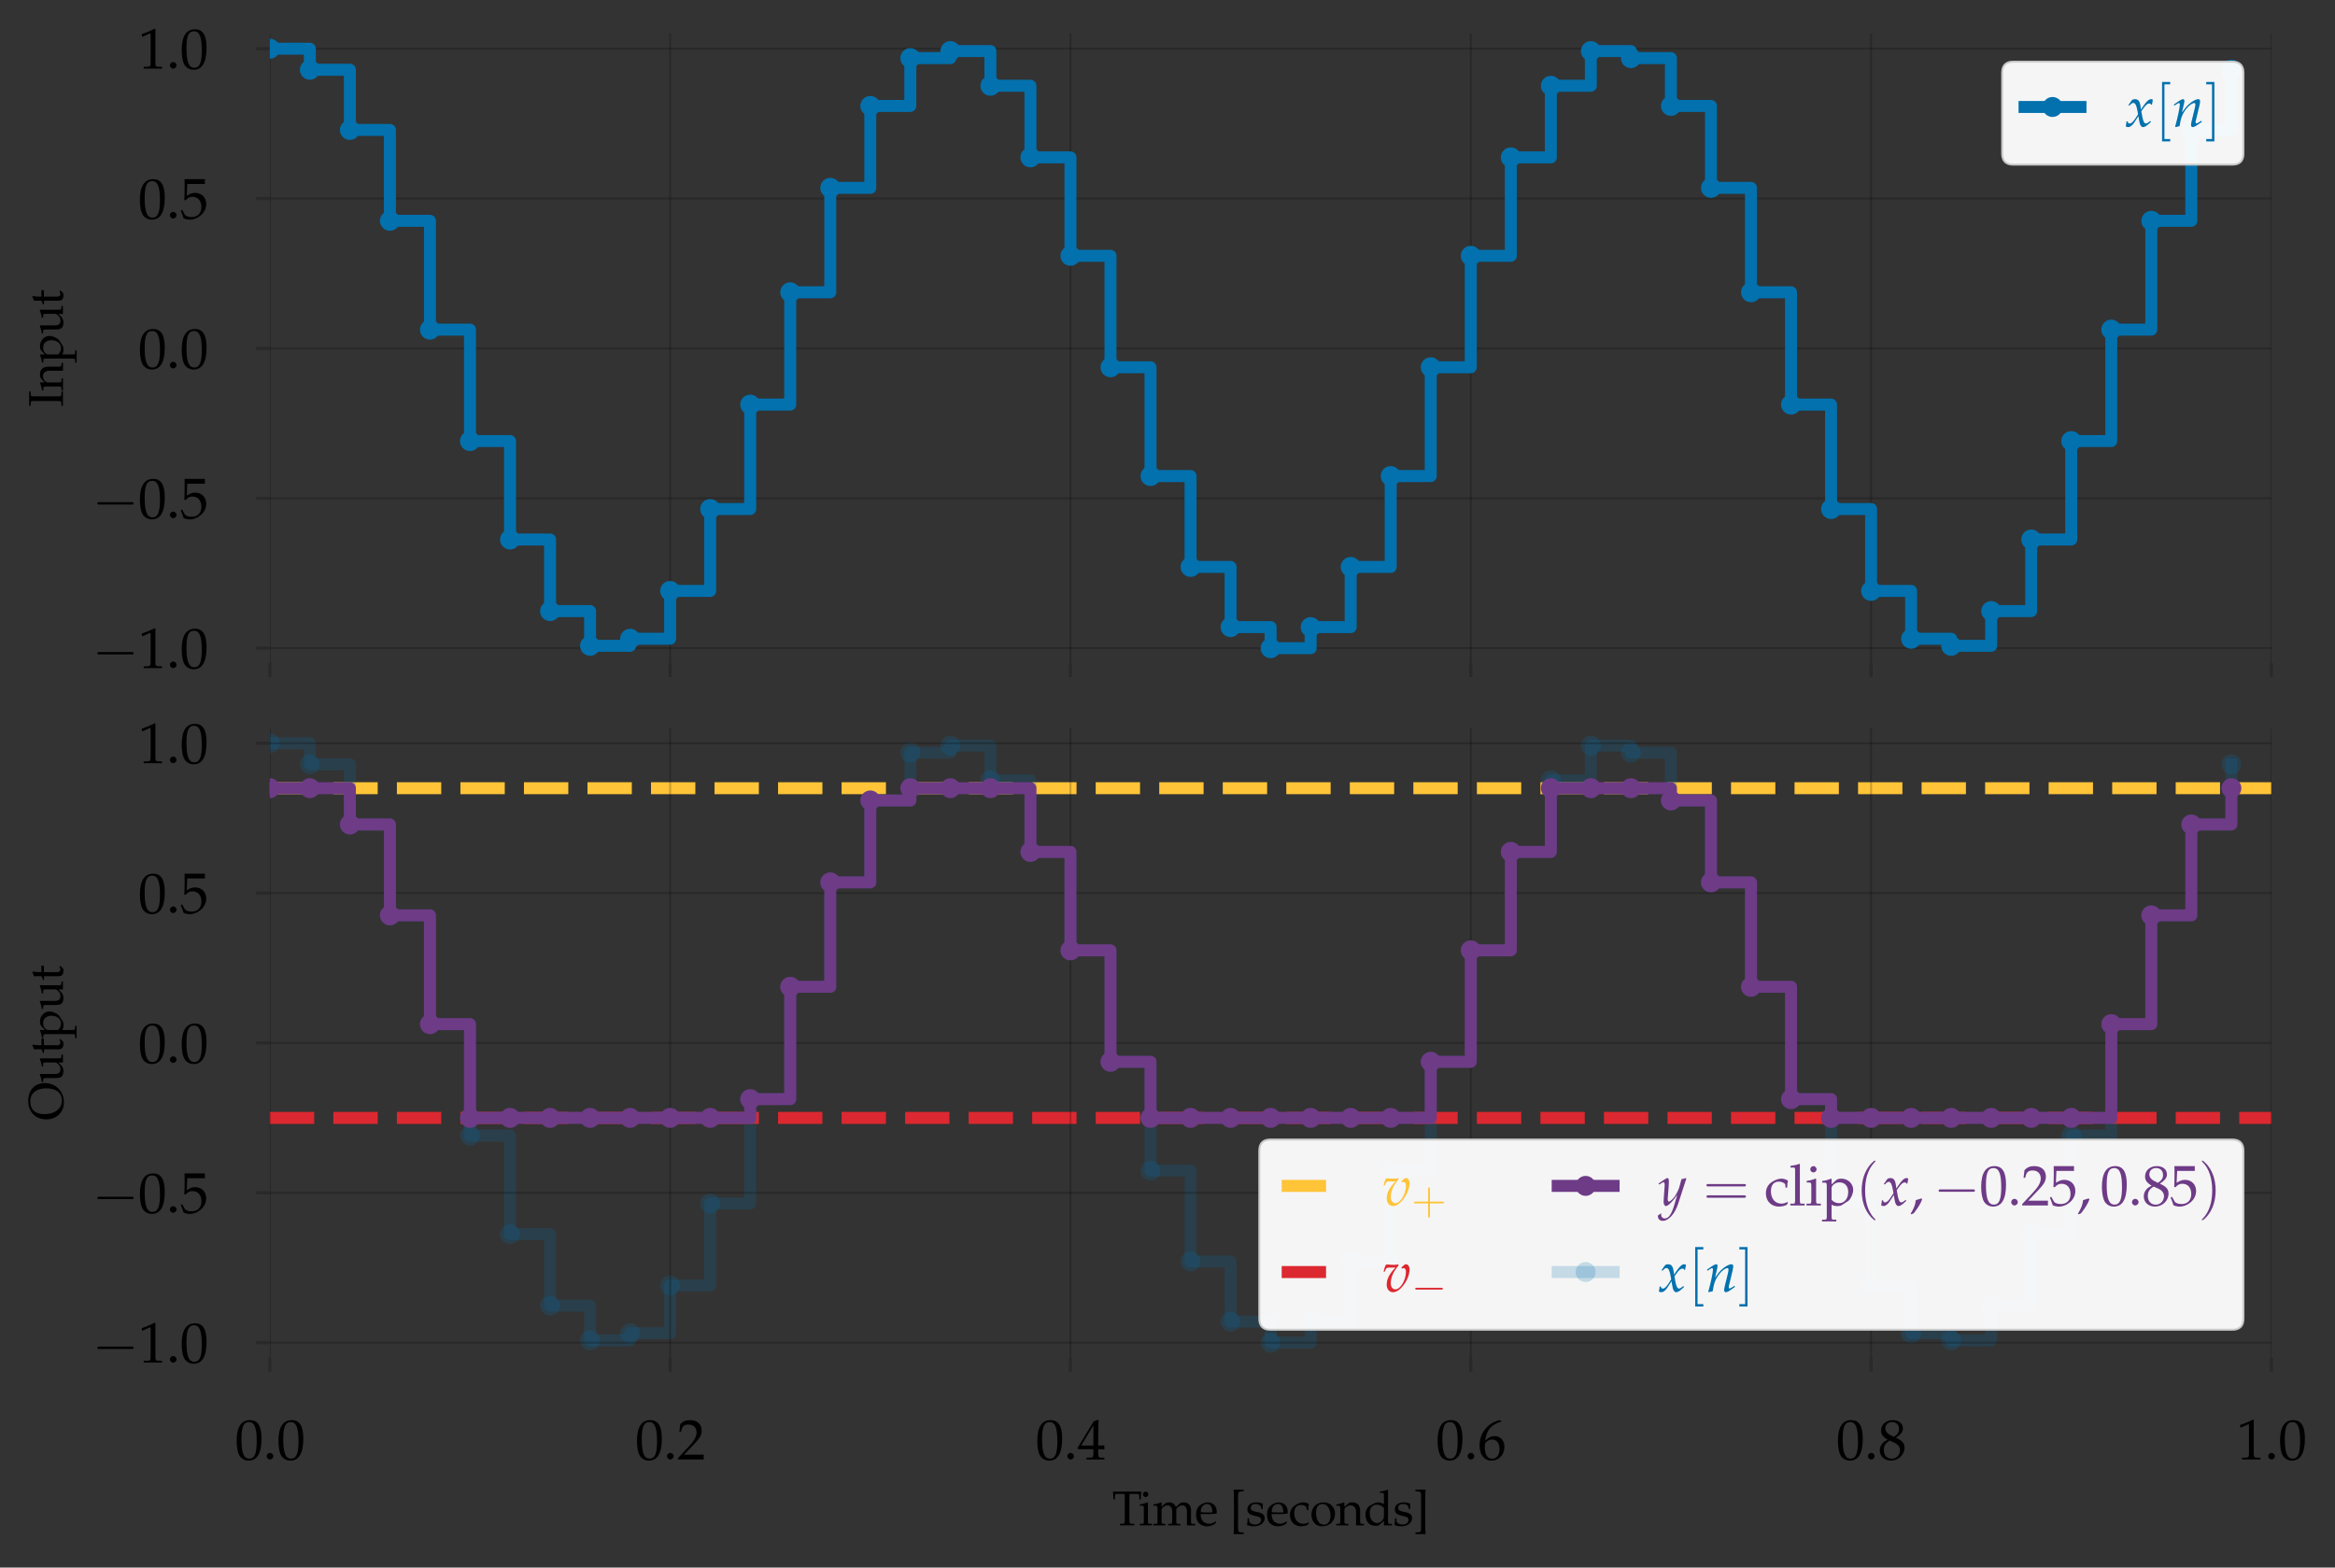 <?xml version="1.0" encoding="utf-8" standalone="no"?>
<!DOCTYPE svg PUBLIC "-//W3C//DTD SVG 1.1//EN"
  "http://www.w3.org/Graphics/SVG/1.1/DTD/svg11.dtd">
<svg height="392.378pt" version="1.1" viewBox="0 0 584.4 392.378" width="584.4pt" xmlns="http://www.w3.org/2000/svg" xmlns:xlink="http://www.w3.org/1999/xlink">
 <rect x="0" y="0" width="584.4" height="392.378" fill="#333333" stroke="none"/>
 <defs>
  <style type="text/css">*{stroke-linecap:butt;stroke-linejoin:round;}</style>
 </defs>
 <g id="figure_1">
  <g id="patch_1">
   <path d="M 0 392.378 
L 584.4 392.378 
L 584.4 0 
L 0 0 
z
" style="fill:none;"/>
  </g>
  <g id="axes_1">
   <g id="patch_2">
    <path d="M 67.532 165.993 
L 568.482 165.993 
L 568.482 8.438 
L 67.532 8.438 
z
" style="fill:none;"/>
   </g>
   <g id="matplotlib.axis_1">
    <g id="xtick_1">
     <g id="line2d_1">
      <path clip-path="url(#pe97648c96a)" d="M 67.532 165.993 
L 67.532 8.438 
" style="fill:none;stroke:#000000;stroke-linecap:square;stroke-opacity:0.2;stroke-width:0.5;"/>
     </g>
     <g id="line2d_2">
      <defs>
       <path d="M 0 0 
L 0 3.5 
" id="mf68335dba4" style="stroke:#000000;stroke-opacity:0.2;stroke-width:0.8;"/>
      </defs>
      <g>
       <use style="fill-opacity:0.2;stroke:#000000;stroke-opacity:0.2;stroke-width:0.8;" x="67.532" xlink:href="#mf68335dba4" y="165.993"/>
      </g>
     </g>
    </g>
    <g id="xtick_2">
     <g id="line2d_3">
      <path clip-path="url(#pe97648c96a)" d="M 167.722 165.993 
L 167.722 8.438 
" style="fill:none;stroke:#000000;stroke-linecap:square;stroke-opacity:0.2;stroke-width:0.5;"/>
     </g>
     <g id="line2d_4">
      <g>
       <use style="fill-opacity:0.2;stroke:#000000;stroke-opacity:0.2;stroke-width:0.8;" x="167.722" xlink:href="#mf68335dba4" y="165.993"/>
      </g>
     </g>
    </g>
    <g id="xtick_3">
     <g id="line2d_5">
      <path clip-path="url(#pe97648c96a)" d="M 267.912 165.993 
L 267.912 8.438 
" style="fill:none;stroke:#000000;stroke-linecap:square;stroke-opacity:0.2;stroke-width:0.5;"/>
     </g>
     <g id="line2d_6">
      <g>
       <use style="fill-opacity:0.2;stroke:#000000;stroke-opacity:0.2;stroke-width:0.8;" x="267.912" xlink:href="#mf68335dba4" y="165.993"/>
      </g>
     </g>
    </g>
    <g id="xtick_4">
     <g id="line2d_7">
      <path clip-path="url(#pe97648c96a)" d="M 368.102 165.993 
L 368.102 8.438 
" style="fill:none;stroke:#000000;stroke-linecap:square;stroke-opacity:0.2;stroke-width:0.5;"/>
     </g>
     <g id="line2d_8">
      <g>
       <use style="fill-opacity:0.2;stroke:#000000;stroke-opacity:0.2;stroke-width:0.8;" x="368.102" xlink:href="#mf68335dba4" y="165.993"/>
      </g>
     </g>
    </g>
    <g id="xtick_5">
     <g id="line2d_9">
      <path clip-path="url(#pe97648c96a)" d="M 468.292 165.993 
L 468.292 8.438 
" style="fill:none;stroke:#000000;stroke-linecap:square;stroke-opacity:0.2;stroke-width:0.5;"/>
     </g>
     <g id="line2d_10">
      <g>
       <use style="fill-opacity:0.2;stroke:#000000;stroke-opacity:0.2;stroke-width:0.8;" x="468.292" xlink:href="#mf68335dba4" y="165.993"/>
      </g>
     </g>
    </g>
    <g id="xtick_6">
     <g id="line2d_11">
      <path clip-path="url(#pe97648c96a)" d="M 568.482 165.993 
L 568.482 8.438 
" style="fill:none;stroke:#000000;stroke-linecap:square;stroke-opacity:0.2;stroke-width:0.5;"/>
     </g>
     <g id="line2d_12">
      <g>
       <use style="fill-opacity:0.2;stroke:#000000;stroke-opacity:0.2;stroke-width:0.8;" x="568.482" xlink:href="#mf68335dba4" y="165.993"/>
      </g>
     </g>
    </g>
   </g>
   <g id="matplotlib.axis_2">
    <g id="ytick_1">
     <g id="line2d_13">
      <path clip-path="url(#pe97648c96a)" d="M 67.532 162.242 
L 568.482 162.242 
" style="fill:none;stroke:#000000;stroke-linecap:square;stroke-opacity:0.2;stroke-width:0.5;"/>
     </g>
     <g id="line2d_14">
      <defs>
       <path d="M 0 0 
L -3.5 0 
" id="m4c707d85de" style="stroke:#000000;stroke-opacity:0.2;stroke-width:0.8;"/>
      </defs>
      <g>
       <use style="fill-opacity:0.2;stroke:#000000;stroke-opacity:0.2;stroke-width:0.8;" x="67.532" xlink:href="#m4c707d85de" y="162.242"/>
      </g>
     </g>
     <g id="text_1">
      <!-- $\mathdefault{−1.0}$ -->
      <g transform="translate(23.125 167.231)scale(0.14 -0.14)">
       <defs>
        <path d="M 4218 1472 
C 4326 1472 4442 1472 4442 1600 
C 4442 1728 4326 1728 4218 1728 
L 755 1728 
C 646 1728 531 1728 531 1600 
C 531 1472 646 1472 755 1472 
z
" id="CMSY10-0" transform="scale(0.016)"/>
        <path d="M 429 3584 
L 493 3584 
L 1318 3956 
C 1325 3962 1331 3962 1338 3962 
C 1376 3962 1389 3905 1389 3751 
L 1389 613 
C 1389 276 1318 205 973 205 
L 614 205 
L 614 0 
C 1600 0 1600 0 1670 0 
C 1754 0 1894 0 2112 0 
C 2189 0 2413 0 2675 0 
L 2675 205 
L 2342 205 
C 1990 205 1926 276 1926 612 
L 1926 4443 
L 1837 4475 
C 1421 4257 966 4065 384 3860 
z
" id="URWPalladioL-Roma-31" transform="scale(0.016)"/>
        <path d="M 794 744 
C 602 744 429 564 429 372 
C 429 179 602 0 787 0 
C 992 0 1171 173 1171 372 
C 1171 564 992 744 794 744 
z
" id="URWPalladioL-Roma-2e" transform="scale(0.016)"/>
        <path d="M 1683 4416 
C 691 4416 186 3628 186 2077 
C 186 1326 320 680 544 366 
C 768 51 1126 -128 1523 -128 
C 2490 -128 2976 705 2976 2346 
C 2976 3749 2560 4416 1683 4416 
z
M 1568 4192 
C 2189 4192 2438 3564 2438 2025 
C 2438 661 2195 96 1606 96 
C 986 96 723 744 723 2308 
C 723 3660 960 4192 1568 4192 
z
" id="URWPalladioL-Roma-30" transform="scale(0.016)"/>
       </defs>
       <use transform="scale(1.038)" xlink:href="#CMSY10-0"/>
       <use transform="translate(81.942 0)scale(0.996)" xlink:href="#URWPalladioL-Roma-31"/>
       <use transform="translate(131.755 0)scale(0.996)" xlink:href="#URWPalladioL-Roma-2e"/>
       <use transform="translate(156.661 0)scale(0.996)" xlink:href="#URWPalladioL-Roma-30"/>
      </g>
     </g>
    </g>
    <g id="ytick_2">
     <g id="line2d_15">
      <path clip-path="url(#pe97648c96a)" d="M 67.532 124.729 
L 568.482 124.729 
" style="fill:none;stroke:#000000;stroke-linecap:square;stroke-opacity:0.2;stroke-width:0.5;"/>
     </g>
     <g id="line2d_16">
      <g>
       <use style="fill-opacity:0.2;stroke:#000000;stroke-opacity:0.2;stroke-width:0.8;" x="67.532" xlink:href="#m4c707d85de" y="124.729"/>
      </g>
     </g>
     <g id="text_2">
      <!-- $\mathdefault{−0.5}$ -->
      <g transform="translate(23.125 129.719)scale(0.14 -0.14)">
       <defs>
        <path d="M 813 3877 
C 1638 3877 1997 3877 2765 3877 
L 2797 3907 
C 2784 4016 2784 4064 2784 4144 
C 2784 4229 2784 4277 2797 4386 
L 2765 4416 
C 2285 4416 1997 4416 1651 4416 
C 1299 4416 1018 4416 538 4416 
L 506 4403 
C 512 4011 518 3729 518 3523 
C 518 2977 499 2360 480 2077 
L 608 2038 
C 909 2341 1082 2432 1395 2432 
C 2010 2432 2394 1993 2394 1296 
C 2394 580 1984 160 1286 160 
C 941 160 621 277 531 444 
L 237 973 
L 83 883 
C 230 516 307 310 397 27 
C 576 -71 832 -128 1107 -128 
C 1536 -128 1990 59 2342 368 
C 2733 716 2938 1154 2938 1630 
C 2938 2359 2419 2874 1690 2874 
C 1382 2874 1152 2791 755 2554 
z
" id="URWPalladioL-Roma-35" transform="scale(0.016)"/>
       </defs>
       <use transform="scale(1.038)" xlink:href="#CMSY10-0"/>
       <use transform="translate(81.942 0)scale(0.996)" xlink:href="#URWPalladioL-Roma-30"/>
       <use transform="translate(131.755 0)scale(0.996)" xlink:href="#URWPalladioL-Roma-2e"/>
       <use transform="translate(156.661 0)scale(0.996)" xlink:href="#URWPalladioL-Roma-35"/>
      </g>
     </g>
    </g>
    <g id="ytick_3">
     <g id="line2d_17">
      <path clip-path="url(#pe97648c96a)" d="M 67.532 87.216 
L 568.482 87.216 
" style="fill:none;stroke:#000000;stroke-linecap:square;stroke-opacity:0.2;stroke-width:0.5;"/>
     </g>
     <g id="line2d_18">
      <g>
       <use style="fill-opacity:0.2;stroke:#000000;stroke-opacity:0.2;stroke-width:0.8;" x="67.532" xlink:href="#m4c707d85de" y="87.216"/>
      </g>
     </g>
     <g id="text_3">
      <!-- $\mathdefault{0.0}$ -->
      <g transform="translate(34.597 92.206)scale(0.14 -0.14)">
       <use transform="scale(0.996)" xlink:href="#URWPalladioL-Roma-30"/>
       <use transform="translate(49.813 0)scale(0.996)" xlink:href="#URWPalladioL-Roma-2e"/>
       <use transform="translate(74.72 0)scale(0.996)" xlink:href="#URWPalladioL-Roma-30"/>
      </g>
     </g>
    </g>
    <g id="ytick_4">
     <g id="line2d_19">
      <path clip-path="url(#pe97648c96a)" d="M 67.532 49.703 
L 568.482 49.703 
" style="fill:none;stroke:#000000;stroke-linecap:square;stroke-opacity:0.2;stroke-width:0.5;"/>
     </g>
     <g id="line2d_20">
      <g>
       <use style="fill-opacity:0.2;stroke:#000000;stroke-opacity:0.2;stroke-width:0.8;" x="67.532" xlink:href="#m4c707d85de" y="49.703"/>
      </g>
     </g>
     <g id="text_4">
      <!-- $\mathdefault{0.5}$ -->
      <g transform="translate(34.597 54.693)scale(0.14 -0.14)">
       <use transform="scale(0.996)" xlink:href="#URWPalladioL-Roma-30"/>
       <use transform="translate(49.813 0)scale(0.996)" xlink:href="#URWPalladioL-Roma-2e"/>
       <use transform="translate(74.72 0)scale(0.996)" xlink:href="#URWPalladioL-Roma-35"/>
      </g>
     </g>
    </g>
    <g id="ytick_5">
     <g id="line2d_21">
      <path clip-path="url(#pe97648c96a)" d="M 67.532 12.19 
L 568.482 12.19 
" style="fill:none;stroke:#000000;stroke-linecap:square;stroke-opacity:0.2;stroke-width:0.5;"/>
     </g>
     <g id="line2d_22">
      <g>
       <use style="fill-opacity:0.2;stroke:#000000;stroke-opacity:0.2;stroke-width:0.8;" x="67.532" xlink:href="#m4c707d85de" y="12.19"/>
      </g>
     </g>
     <g id="text_5">
      <!-- $\mathdefault{1.0}$ -->
      <g transform="translate(34.597 17.18)scale(0.14 -0.14)">
       <use transform="scale(0.996)" xlink:href="#URWPalladioL-Roma-31"/>
       <use transform="translate(49.813 0)scale(0.996)" xlink:href="#URWPalladioL-Roma-2e"/>
       <use transform="translate(74.72 0)scale(0.996)" xlink:href="#URWPalladioL-Roma-30"/>
      </g>
     </g>
    </g>
    <g id="text_6">
     <!-- Input -->
     <g transform="translate(15.754 101.855)rotate(-90)scale(0.12 -0.12)">
      <defs>
       <path d="M 1382 3663 
C 1382 4172 1414 4224 1709 4224 
L 2016 4224 
L 2016 4423 
C 1549 4423 1408 4423 1075 4423 
C 755 4423 602 4423 141 4423 
L 141 4224 
L 448 4224 
C 742 4224 774 4172 774 3663 
L 774 766 
C 774 256 742 205 448 205 
L 141 205 
L 141 0 
C 518 0 742 0 1075 0 
C 1408 0 1638 0 2016 0 
L 2016 205 
L 1709 205 
C 1414 205 1382 256 1382 766 
z
" id="URWPalladioL-Roma-49" transform="scale(0.016)"/>
       <path d="M 2624 -7 
C 3014 -7 3021 -7 3130 -7 
C 3219 -7 3219 -7 3661 -7 
L 3661 179 
L 3398 205 
C 3181 205 3162 244 3162 654 
L 3162 1892 
C 3162 2642 2810 3008 2093 3008 
C 1856 3008 1722 2963 1587 2847 
L 1101 2424 
L 1101 2982 
L 1043 3008 
C 717 2873 384 2783 45 2745 
L 45 2565 
L 282 2565 
C 538 2565 563 2520 563 2094 
L 563 643 
C 563 237 544 192 326 192 
L 38 192 
L 38 -7 
C 474 -7 646 -7 832 -7 
C 1018 -7 1190 -7 1626 -7 
L 1626 192 
L 1338 192 
C 1120 192 1101 237 1101 643 
L 1101 2011 
C 1101 2300 1523 2616 1914 2616 
C 2342 2616 2624 2297 2624 1806 
z
" id="URWPalladioL-Roma-6e" transform="scale(0.016)"/>
       <path d="M 64 2565 
L 301 2565 
C 557 2565 582 2520 582 2095 
L 582 -1142 
C 582 -1548 563 -1593 346 -1593 
L 51 -1593 
L 51 -1792 
C 691 -1792 691 -1792 851 -1792 
C 1011 -1792 1011 -1792 1651 -1792 
L 1651 -1593 
L 1357 -1593 
C 1139 -1593 1120 -1547 1120 -1138 
L 1120 89 
C 1312 -26 1517 -71 1805 -71 
C 1990 -71 2157 -32 2259 32 
L 2989 505 
C 3245 672 3546 1330 3546 1740 
C 3546 2451 2957 3008 2214 3008 
C 1978 3008 1747 2943 1645 2847 
L 1120 2367 
L 1120 2982 
L 1062 3008 
C 736 2873 403 2783 64 2745 
z
M 1120 1964 
C 1120 2053 1152 2124 1235 2233 
C 1421 2469 1683 2591 2003 2591 
C 2605 2591 2989 2169 2989 1504 
C 2989 787 2560 256 1984 256 
C 1632 256 1370 372 1120 633 
z
" id="URWPalladioL-Roma-70" transform="scale(0.016)"/>
       <path d="M 3219 3009 
L 3162 3035 
C 2835 2900 2502 2810 2163 2772 
L 2163 2592 
L 2400 2592 
C 2656 2592 2682 2547 2682 2121 
L 2682 1070 
C 2682 928 2592 747 2445 599 
C 2266 418 2061 327 1811 327 
C 1587 327 1408 398 1306 521 
C 1216 624 1171 824 1171 1107 
L 1171 3009 
L 1114 3035 
C 787 2900 454 2810 115 2772 
L 115 2592 
L 352 2592 
C 608 2592 634 2547 634 2122 
L 634 1039 
C 634 587 672 387 787 227 
C 928 33 1171 -64 1536 -64 
C 1824 -64 2080 26 2253 186 
L 2682 585 
C 2682 401 2675 298 2656 0 
C 3085 0 3091 0 3187 0 
C 3277 0 3277 0 3718 0 
L 3718 186 
L 3456 212 
C 3238 212 3219 251 3219 664 
z
" id="URWPalladioL-Roma-75" transform="scale(0.016)"/>
       <path d="M 627 2476 
L 627 619 
C 627 142 838 -64 1331 -64 
C 1478 -64 1632 -32 1670 13 
L 1978 353 
L 1894 463 
C 1734 372 1638 340 1517 340 
C 1267 340 1165 470 1165 788 
L 1165 2489 
L 1984 2489 
L 2042 2816 
L 1165 2816 
L 1165 3056 
C 1165 3321 1184 3547 1235 3951 
L 1158 4021 
C 1005 3925 813 3842 614 3778 
C 634 3585 640 3463 640 3271 
L 640 2822 
L 141 2598 
L 141 2476 
z
" id="URWPalladioL-Roma-74" transform="scale(0.016)"/>
      </defs>
      <use transform="scale(0.996)" xlink:href="#URWPalladioL-Roma-49"/>
      <use transform="translate(33.574 0)scale(0.996)" xlink:href="#URWPalladioL-Roma-6e"/>
      <use transform="translate(91.556 0)scale(0.996)" xlink:href="#URWPalladioL-Roma-70"/>
      <use transform="translate(151.431 0)scale(0.996)" xlink:href="#URWPalladioL-Roma-75"/>
      <use transform="translate(211.504 0)scale(0.996)" xlink:href="#URWPalladioL-Roma-74"/>
     </g>
    </g>
   </g>
   <g id="line2d_23">
    <path clip-path="url(#pe97648c96a)" d="M 67.532 12.19 
L 77.551 12.19 
L 77.551 17.458 
L 87.57 17.458 
L 87.57 32.524 
L 97.589 32.524 
L 97.589 55.271 
L 107.608 55.271 
L 107.608 82.505 
L 117.627 82.505 
L 117.627 110.4 
L 127.646 110.4 
L 127.646 135.039 
L 137.665 135.039 
L 137.665 152.962 
L 147.684 152.962 
L 147.684 161.65 
L 157.703 161.65 
L 157.703 159.885 
L 167.722 159.885 
L 167.722 147.913 
L 177.741 147.913 
L 177.741 127.417 
L 187.76 127.417 
L 187.76 101.274 
L 197.779 101.274 
L 197.779 73.157 
L 207.798 73.157 
L 207.798 47.015 
L 217.817 47.015 
L 217.817 26.518 
L 227.836 26.518 
L 227.836 14.547 
L 237.855 14.547 
L 237.855 12.781 
L 247.874 12.781 
L 247.874 21.47 
L 257.893 21.47 
L 257.893 39.392 
L 267.912 39.392 
L 267.912 64.031 
L 277.931 64.031 
L 277.931 91.927 
L 287.95 91.927 
L 287.95 119.16 
L 297.969 119.16 
L 297.969 141.907 
L 307.988 141.907 
L 307.988 156.973 
L 318.007 156.973 
L 318.007 162.242 
L 328.026 162.242 
L 328.026 156.973 
L 338.045 156.973 
L 338.045 141.907 
L 348.064 141.907 
L 348.064 119.16 
L 358.083 119.16 
L 358.083 91.927 
L 368.102 91.927 
L 368.102 64.031 
L 378.121 64.031 
L 378.121 39.392 
L 388.14 39.392 
L 388.14 21.47 
L 398.159 21.47 
L 398.159 12.781 
L 408.178 12.781 
L 408.178 14.547 
L 418.197 14.547 
L 418.197 26.518 
L 428.216 26.518 
L 428.216 47.015 
L 438.235 47.015 
L 438.235 73.157 
L 448.254 73.157 
L 448.254 101.274 
L 458.273 101.274 
L 458.273 127.417 
L 468.292 127.417 
L 468.292 147.913 
L 478.311 147.913 
L 478.311 159.885 
L 488.33 159.885 
L 488.33 161.65 
L 498.349 161.65 
L 498.349 152.962 
L 508.368 152.962 
L 508.368 135.039 
L 518.387 135.039 
L 518.387 110.4 
L 528.406 110.4 
L 528.406 82.505 
L 538.425 82.505 
L 538.425 55.271 
L 548.444 55.271 
L 548.444 32.524 
L 558.463 32.524 
L 558.463 17.458 
" style="fill:none;stroke:#0271ae;stroke-linecap:square;stroke-width:3;"/>
    <defs>
     <path d="M 0 2.5 
C 0.663 2.5 1.299 2.237 1.768 1.768 
C 2.237 1.299 2.5 0.663 2.5 0 
C 2.5 -0.663 2.237 -1.299 1.768 -1.768 
C 1.299 -2.237 0.663 -2.5 0 -2.5 
C -0.663 -2.5 -1.299 -2.237 -1.768 -1.768 
C -2.237 -1.299 -2.5 -0.663 -2.5 0 
C -2.5 0.663 -2.237 1.299 -1.768 1.768 
C -1.299 2.237 -0.663 2.5 0 2.5 
z
" id="m85d2f2df5e"/>
    </defs>
    <g clip-path="url(#pe97648c96a)">
     <use style="fill:#0271ae;" x="67.532" xlink:href="#m85d2f2df5e" y="12.19"/>
     <use style="fill:#0271ae;" x="77.551" xlink:href="#m85d2f2df5e" y="17.458"/>
     <use style="fill:#0271ae;" x="87.57" xlink:href="#m85d2f2df5e" y="32.524"/>
     <use style="fill:#0271ae;" x="97.589" xlink:href="#m85d2f2df5e" y="55.271"/>
     <use style="fill:#0271ae;" x="107.608" xlink:href="#m85d2f2df5e" y="82.505"/>
     <use style="fill:#0271ae;" x="117.627" xlink:href="#m85d2f2df5e" y="110.4"/>
     <use style="fill:#0271ae;" x="127.646" xlink:href="#m85d2f2df5e" y="135.039"/>
     <use style="fill:#0271ae;" x="137.665" xlink:href="#m85d2f2df5e" y="152.962"/>
     <use style="fill:#0271ae;" x="147.684" xlink:href="#m85d2f2df5e" y="161.65"/>
     <use style="fill:#0271ae;" x="157.703" xlink:href="#m85d2f2df5e" y="159.885"/>
     <use style="fill:#0271ae;" x="167.722" xlink:href="#m85d2f2df5e" y="147.913"/>
     <use style="fill:#0271ae;" x="177.741" xlink:href="#m85d2f2df5e" y="127.417"/>
     <use style="fill:#0271ae;" x="187.76" xlink:href="#m85d2f2df5e" y="101.274"/>
     <use style="fill:#0271ae;" x="197.779" xlink:href="#m85d2f2df5e" y="73.157"/>
     <use style="fill:#0271ae;" x="207.798" xlink:href="#m85d2f2df5e" y="47.015"/>
     <use style="fill:#0271ae;" x="217.817" xlink:href="#m85d2f2df5e" y="26.518"/>
     <use style="fill:#0271ae;" x="227.836" xlink:href="#m85d2f2df5e" y="14.547"/>
     <use style="fill:#0271ae;" x="237.855" xlink:href="#m85d2f2df5e" y="12.781"/>
     <use style="fill:#0271ae;" x="247.874" xlink:href="#m85d2f2df5e" y="21.47"/>
     <use style="fill:#0271ae;" x="257.893" xlink:href="#m85d2f2df5e" y="39.392"/>
     <use style="fill:#0271ae;" x="267.912" xlink:href="#m85d2f2df5e" y="64.031"/>
     <use style="fill:#0271ae;" x="277.931" xlink:href="#m85d2f2df5e" y="91.927"/>
     <use style="fill:#0271ae;" x="287.95" xlink:href="#m85d2f2df5e" y="119.16"/>
     <use style="fill:#0271ae;" x="297.969" xlink:href="#m85d2f2df5e" y="141.907"/>
     <use style="fill:#0271ae;" x="307.988" xlink:href="#m85d2f2df5e" y="156.973"/>
     <use style="fill:#0271ae;" x="318.007" xlink:href="#m85d2f2df5e" y="162.242"/>
     <use style="fill:#0271ae;" x="328.026" xlink:href="#m85d2f2df5e" y="156.973"/>
     <use style="fill:#0271ae;" x="338.045" xlink:href="#m85d2f2df5e" y="141.907"/>
     <use style="fill:#0271ae;" x="348.064" xlink:href="#m85d2f2df5e" y="119.16"/>
     <use style="fill:#0271ae;" x="358.083" xlink:href="#m85d2f2df5e" y="91.927"/>
     <use style="fill:#0271ae;" x="368.102" xlink:href="#m85d2f2df5e" y="64.031"/>
     <use style="fill:#0271ae;" x="378.121" xlink:href="#m85d2f2df5e" y="39.392"/>
     <use style="fill:#0271ae;" x="388.14" xlink:href="#m85d2f2df5e" y="21.47"/>
     <use style="fill:#0271ae;" x="398.159" xlink:href="#m85d2f2df5e" y="12.781"/>
     <use style="fill:#0271ae;" x="408.178" xlink:href="#m85d2f2df5e" y="14.547"/>
     <use style="fill:#0271ae;" x="418.197" xlink:href="#m85d2f2df5e" y="26.518"/>
     <use style="fill:#0271ae;" x="428.216" xlink:href="#m85d2f2df5e" y="47.015"/>
     <use style="fill:#0271ae;" x="438.235" xlink:href="#m85d2f2df5e" y="73.157"/>
     <use style="fill:#0271ae;" x="448.254" xlink:href="#m85d2f2df5e" y="101.274"/>
     <use style="fill:#0271ae;" x="458.273" xlink:href="#m85d2f2df5e" y="127.417"/>
     <use style="fill:#0271ae;" x="468.292" xlink:href="#m85d2f2df5e" y="147.913"/>
     <use style="fill:#0271ae;" x="478.311" xlink:href="#m85d2f2df5e" y="159.885"/>
     <use style="fill:#0271ae;" x="488.33" xlink:href="#m85d2f2df5e" y="161.65"/>
     <use style="fill:#0271ae;" x="498.349" xlink:href="#m85d2f2df5e" y="152.962"/>
     <use style="fill:#0271ae;" x="508.368" xlink:href="#m85d2f2df5e" y="135.039"/>
     <use style="fill:#0271ae;" x="518.387" xlink:href="#m85d2f2df5e" y="110.4"/>
     <use style="fill:#0271ae;" x="528.406" xlink:href="#m85d2f2df5e" y="82.505"/>
     <use style="fill:#0271ae;" x="538.425" xlink:href="#m85d2f2df5e" y="55.271"/>
     <use style="fill:#0271ae;" x="548.444" xlink:href="#m85d2f2df5e" y="32.524"/>
     <use style="fill:#0271ae;" x="558.463" xlink:href="#m85d2f2df5e" y="17.458"/>
    </g>
   </g>
   <g id="legend_1">
    <g id="patch_3">
     <path d="M 503.9 41.209 
L 558.682 41.209 
Q 561.482 41.209 561.482 38.409 
L 561.482 18.238 
Q 561.482 15.438 558.682 15.438 
L 503.9 15.438 
Q 501.1 15.438 501.1 18.238 
L 501.1 38.409 
Q 501.1 41.209 503.9 41.209 
z
" style="fill:#ffffff;opacity:0.95;stroke:#cccccc;stroke-linejoin:miter;stroke-width:0.5;"/>
    </g>
    <g id="line2d_24">
     <path d="M 506.7 26.776 
L 520.7 26.776 
" style="fill:none;stroke:#0271ae;stroke-linecap:square;stroke-width:3;"/>
    </g>
    <g id="line2d_25">
     <g>
      <use style="fill:#0271ae;" x="513.7" xlink:href="#m85d2f2df5e" y="26.776"/>
     </g>
    </g>
    <g id="text_7">
     <!-- $x[n]$ -->
     <g style="fill:#0271ae;" transform="translate(531.9 31.676)scale(0.14 -0.14)">
      <defs>
       <path d="M 134 566 
C 134 438 122 357 83 153 
C 70 77 64 58 58 13 
C 154 -39 256 -64 333 -64 
C 544 -64 794 121 992 419 
L 1478 1164 
L 1549 725 
C 1632 184 1779 -64 2010 -64 
C 2150 -64 2355 44 2560 229 
L 2874 509 
L 2816 630 
C 2586 439 2426 344 2323 344 
C 2227 344 2144 408 2080 534 
C 2022 655 1952 890 1920 1075 
L 1805 1716 
L 2029 2028 
C 2330 2441 2502 2587 2701 2587 
C 2803 2587 2880 2536 2912 2441 
L 3002 2466 
L 3098 3008 
C 3021 3053 2963 3072 2906 3072 
C 2650 3072 2394 2842 1997 2257 
L 1760 1907 
L 1722 2212 
C 1645 2842 1472 3072 1094 3072 
C 928 3072 787 3021 730 2938 
L 358 2409 
L 467 2346 
C 659 2562 787 2651 909 2651 
C 1120 2651 1261 2391 1370 1767 
L 1440 1373 
L 1184 977 
C 909 549 691 344 512 344 
C 416 344 346 371 333 403 
L 262 585 
z
" id="URWPalladioL-Ital-78" transform="scale(0.016)"/>
       <path d="M 1632 -1600 
L 1632 -1343 
L 1011 -1343 
L 1011 4544 
L 1632 4544 
L 1632 4801 
L 755 4801 
L 755 -1600 
z
" id="CMR10-5b" transform="scale(0.016)"/>
       <path d="M 154 2471 
L 198 2343 
L 403 2477 
C 640 2625 659 2637 704 2637 
C 774 2637 819 2574 819 2478 
C 819 2152 557 919 294 6 
L 339 -64 
C 499 -20 646 18 787 44 
C 909 849 1043 1264 1338 1705 
C 1683 2241 2163 2637 2451 2637 
C 2522 2637 2560 2580 2560 2484 
C 2560 2369 2541 2235 2490 2031 
L 2157 677 
C 2099 440 2074 294 2074 192 
C 2074 31 2144 -64 2266 -64 
C 2432 -64 2662 69 3290 536 
L 3226 651 
L 3059 543 
C 2874 421 2733 351 2669 351 
C 2624 351 2586 408 2586 478 
C 2586 510 2592 581 2598 607 
L 3021 2369 
C 3066 2555 3091 2733 3091 2841 
C 3091 2989 3021 3072 2893 3072 
C 2624 3072 2182 2830 1805 2478 
C 1562 2254 1382 2037 1050 1571 
L 1293 2599 
C 1318 2714 1331 2790 1331 2861 
C 1331 2995 1280 3072 1184 3072 
C 1050 3072 800 2932 333 2599 
z
" id="URWPalladioL-Ital-6e" transform="scale(0.016)"/>
       <path d="M 1018 4801 
L 141 4801 
L 141 4544 
L 762 4544 
L 762 -1343 
L 141 -1343 
L 141 -1600 
L 1018 -1600 
z
" id="CMR10-5d" transform="scale(0.016)"/>
      </defs>
      <use transform="scale(0.996)" xlink:href="#URWPalladioL-Ital-78"/>
      <use transform="translate(53.299 0)scale(1.038)" xlink:href="#CMR10-5b"/>
      <use transform="translate(84.582 0)scale(0.996)" xlink:href="#URWPalladioL-Ital-6e"/>
      <use transform="translate(142.465 0)scale(1.038)" xlink:href="#CMR10-5d"/>
     </g>
    </g>
   </g>
  </g>
  <g id="axes_2">
   <g id="patch_4">
    <path d="M 67.532 339.84 
L 568.482 339.84 
L 568.482 182.286 
L 67.532 182.286 
z
" style="fill:none;"/>
   </g>
   <g id="line2d_26">
    <path clip-path="url(#p4dea4b66f4)" d="M 67.532 197.291 
L 568.482 197.291 
" style="fill:none;stroke:#ffc438;stroke-dasharray:11.1,4.8;stroke-dashoffset:0;stroke-width:3;"/>
   </g>
   <g id="line2d_27">
    <path clip-path="url(#p4dea4b66f4)" d="M 67.532 279.82 
L 568.482 279.82 
" style="fill:none;stroke:#dc2830;stroke-dasharray:11.1,4.8;stroke-dashoffset:0;stroke-width:3;"/>
   </g>
   <g id="line2d_28">
    <path clip-path="url(#p4dea4b66f4)" d="M 67.532 186.037 
L 77.551 186.037 
L 77.551 191.306 
L 87.57 191.306 
L 87.57 206.372 
L 97.589 206.372 
L 97.589 229.119 
L 107.608 229.119 
L 107.608 256.352 
L 117.627 256.352 
L 117.627 284.248 
L 127.646 284.248 
L 127.646 308.887 
L 137.665 308.887 
L 137.665 326.809 
L 147.684 326.809 
L 147.684 335.498 
L 157.703 335.498 
L 157.703 333.732 
L 167.722 333.732 
L 167.722 321.761 
L 177.741 321.761 
L 177.741 301.264 
L 187.76 301.264 
L 187.76 275.122 
L 197.779 275.122 
L 197.779 247.005 
L 207.798 247.005 
L 207.798 220.862 
L 217.817 220.862 
L 217.817 200.366 
L 227.836 200.366 
L 227.836 188.394 
L 237.855 188.394 
L 237.855 186.629 
L 247.874 186.629 
L 247.874 195.317 
L 257.893 195.317 
L 257.893 213.24 
L 267.912 213.24 
L 267.912 237.879 
L 277.931 237.879 
L 277.931 265.774 
L 287.95 265.774 
L 287.95 293.008 
L 297.969 293.008 
L 297.969 315.755 
L 307.988 315.755 
L 307.988 330.821 
L 318.007 330.821 
L 318.007 336.089 
L 328.026 336.089 
L 328.026 330.821 
L 338.045 330.821 
L 338.045 315.755 
L 348.064 315.755 
L 348.064 293.008 
L 358.083 293.008 
L 358.083 265.774 
L 368.102 265.774 
L 368.102 237.879 
L 378.121 237.879 
L 378.121 213.24 
L 388.14 213.24 
L 388.14 195.317 
L 398.159 195.317 
L 398.159 186.629 
L 408.178 186.629 
L 408.178 188.394 
L 418.197 188.394 
L 418.197 200.366 
L 428.216 200.366 
L 428.216 220.862 
L 438.235 220.862 
L 438.235 247.005 
L 448.254 247.005 
L 448.254 275.122 
L 458.273 275.122 
L 458.273 301.264 
L 468.292 301.264 
L 468.292 321.761 
L 478.311 321.761 
L 478.311 333.732 
L 488.33 333.732 
L 488.33 335.498 
L 498.349 335.498 
L 498.349 326.809 
L 508.368 326.809 
L 508.368 308.887 
L 518.387 308.887 
L 518.387 284.248 
L 528.406 284.248 
L 528.406 256.352 
L 538.425 256.352 
L 538.425 229.119 
L 548.444 229.119 
L 548.444 206.372 
L 558.463 206.372 
L 558.463 191.306 
" style="fill:none;stroke:#0271ae;stroke-linecap:square;stroke-opacity:0.2;stroke-width:3;"/>
    <defs>
     <path d="M 0 2.5 
C 0.663 2.5 1.299 2.237 1.768 1.768 
C 2.237 1.299 2.5 0.663 2.5 0 
C 2.5 -0.663 2.237 -1.299 1.768 -1.768 
C 1.299 -2.237 0.663 -2.5 0 -2.5 
C -0.663 -2.5 -1.299 -2.237 -1.768 -1.768 
C -2.237 -1.299 -2.5 -0.663 -2.5 0 
C -2.5 0.663 -2.237 1.299 -1.768 1.768 
C -1.299 2.237 -0.663 2.5 0 2.5 
z
" id="m5551d92722"/>
    </defs>
    <g clip-path="url(#p4dea4b66f4)">
     <use style="fill:#0271ae;fill-opacity:0.2;" x="67.532" xlink:href="#m5551d92722" y="186.037"/>
     <use style="fill:#0271ae;fill-opacity:0.2;" x="77.551" xlink:href="#m5551d92722" y="191.306"/>
     <use style="fill:#0271ae;fill-opacity:0.2;" x="87.57" xlink:href="#m5551d92722" y="206.372"/>
     <use style="fill:#0271ae;fill-opacity:0.2;" x="97.589" xlink:href="#m5551d92722" y="229.119"/>
     <use style="fill:#0271ae;fill-opacity:0.2;" x="107.608" xlink:href="#m5551d92722" y="256.352"/>
     <use style="fill:#0271ae;fill-opacity:0.2;" x="117.627" xlink:href="#m5551d92722" y="284.248"/>
     <use style="fill:#0271ae;fill-opacity:0.2;" x="127.646" xlink:href="#m5551d92722" y="308.887"/>
     <use style="fill:#0271ae;fill-opacity:0.2;" x="137.665" xlink:href="#m5551d92722" y="326.809"/>
     <use style="fill:#0271ae;fill-opacity:0.2;" x="147.684" xlink:href="#m5551d92722" y="335.498"/>
     <use style="fill:#0271ae;fill-opacity:0.2;" x="157.703" xlink:href="#m5551d92722" y="333.732"/>
     <use style="fill:#0271ae;fill-opacity:0.2;" x="167.722" xlink:href="#m5551d92722" y="321.761"/>
     <use style="fill:#0271ae;fill-opacity:0.2;" x="177.741" xlink:href="#m5551d92722" y="301.264"/>
     <use style="fill:#0271ae;fill-opacity:0.2;" x="187.76" xlink:href="#m5551d92722" y="275.122"/>
     <use style="fill:#0271ae;fill-opacity:0.2;" x="197.779" xlink:href="#m5551d92722" y="247.005"/>
     <use style="fill:#0271ae;fill-opacity:0.2;" x="207.798" xlink:href="#m5551d92722" y="220.862"/>
     <use style="fill:#0271ae;fill-opacity:0.2;" x="217.817" xlink:href="#m5551d92722" y="200.366"/>
     <use style="fill:#0271ae;fill-opacity:0.2;" x="227.836" xlink:href="#m5551d92722" y="188.394"/>
     <use style="fill:#0271ae;fill-opacity:0.2;" x="237.855" xlink:href="#m5551d92722" y="186.629"/>
     <use style="fill:#0271ae;fill-opacity:0.2;" x="247.874" xlink:href="#m5551d92722" y="195.317"/>
     <use style="fill:#0271ae;fill-opacity:0.2;" x="257.893" xlink:href="#m5551d92722" y="213.24"/>
     <use style="fill:#0271ae;fill-opacity:0.2;" x="267.912" xlink:href="#m5551d92722" y="237.879"/>
     <use style="fill:#0271ae;fill-opacity:0.2;" x="277.931" xlink:href="#m5551d92722" y="265.774"/>
     <use style="fill:#0271ae;fill-opacity:0.2;" x="287.95" xlink:href="#m5551d92722" y="293.008"/>
     <use style="fill:#0271ae;fill-opacity:0.2;" x="297.969" xlink:href="#m5551d92722" y="315.755"/>
     <use style="fill:#0271ae;fill-opacity:0.2;" x="307.988" xlink:href="#m5551d92722" y="330.821"/>
     <use style="fill:#0271ae;fill-opacity:0.2;" x="318.007" xlink:href="#m5551d92722" y="336.089"/>
     <use style="fill:#0271ae;fill-opacity:0.2;" x="328.026" xlink:href="#m5551d92722" y="330.821"/>
     <use style="fill:#0271ae;fill-opacity:0.2;" x="338.045" xlink:href="#m5551d92722" y="315.755"/>
     <use style="fill:#0271ae;fill-opacity:0.2;" x="348.064" xlink:href="#m5551d92722" y="293.008"/>
     <use style="fill:#0271ae;fill-opacity:0.2;" x="358.083" xlink:href="#m5551d92722" y="265.774"/>
     <use style="fill:#0271ae;fill-opacity:0.2;" x="368.102" xlink:href="#m5551d92722" y="237.879"/>
     <use style="fill:#0271ae;fill-opacity:0.2;" x="378.121" xlink:href="#m5551d92722" y="213.24"/>
     <use style="fill:#0271ae;fill-opacity:0.2;" x="388.14" xlink:href="#m5551d92722" y="195.317"/>
     <use style="fill:#0271ae;fill-opacity:0.2;" x="398.159" xlink:href="#m5551d92722" y="186.629"/>
     <use style="fill:#0271ae;fill-opacity:0.2;" x="408.178" xlink:href="#m5551d92722" y="188.394"/>
     <use style="fill:#0271ae;fill-opacity:0.2;" x="418.197" xlink:href="#m5551d92722" y="200.366"/>
     <use style="fill:#0271ae;fill-opacity:0.2;" x="428.216" xlink:href="#m5551d92722" y="220.862"/>
     <use style="fill:#0271ae;fill-opacity:0.2;" x="438.235" xlink:href="#m5551d92722" y="247.005"/>
     <use style="fill:#0271ae;fill-opacity:0.2;" x="448.254" xlink:href="#m5551d92722" y="275.122"/>
     <use style="fill:#0271ae;fill-opacity:0.2;" x="458.273" xlink:href="#m5551d92722" y="301.264"/>
     <use style="fill:#0271ae;fill-opacity:0.2;" x="468.292" xlink:href="#m5551d92722" y="321.761"/>
     <use style="fill:#0271ae;fill-opacity:0.2;" x="478.311" xlink:href="#m5551d92722" y="333.732"/>
     <use style="fill:#0271ae;fill-opacity:0.2;" x="488.33" xlink:href="#m5551d92722" y="335.498"/>
     <use style="fill:#0271ae;fill-opacity:0.2;" x="498.349" xlink:href="#m5551d92722" y="326.809"/>
     <use style="fill:#0271ae;fill-opacity:0.2;" x="508.368" xlink:href="#m5551d92722" y="308.887"/>
     <use style="fill:#0271ae;fill-opacity:0.2;" x="518.387" xlink:href="#m5551d92722" y="284.248"/>
     <use style="fill:#0271ae;fill-opacity:0.2;" x="528.406" xlink:href="#m5551d92722" y="256.352"/>
     <use style="fill:#0271ae;fill-opacity:0.2;" x="538.425" xlink:href="#m5551d92722" y="229.119"/>
     <use style="fill:#0271ae;fill-opacity:0.2;" x="548.444" xlink:href="#m5551d92722" y="206.372"/>
     <use style="fill:#0271ae;fill-opacity:0.2;" x="558.463" xlink:href="#m5551d92722" y="191.306"/>
    </g>
   </g>
   <g id="matplotlib.axis_3">
    <g id="xtick_7">
     <g id="line2d_29">
      <path clip-path="url(#p4dea4b66f4)" d="M 67.532 339.84 
L 67.532 182.286 
" style="fill:none;stroke:#000000;stroke-linecap:square;stroke-opacity:0.2;stroke-width:0.5;"/>
     </g>
     <g id="line2d_30">
      <g>
       <use style="fill-opacity:0.2;stroke:#000000;stroke-opacity:0.2;stroke-width:0.8;" x="67.532" xlink:href="#mf68335dba4" y="339.84"/>
      </g>
     </g>
     <g id="text_8">
      <!-- $\mathdefault{0.0}$ -->
      <g transform="translate(58.814 365.32)scale(0.14 -0.14)">
       <use transform="scale(0.996)" xlink:href="#URWPalladioL-Roma-30"/>
       <use transform="translate(49.813 0)scale(0.996)" xlink:href="#URWPalladioL-Roma-2e"/>
       <use transform="translate(74.72 0)scale(0.996)" xlink:href="#URWPalladioL-Roma-30"/>
      </g>
     </g>
    </g>
    <g id="xtick_8">
     <g id="line2d_31">
      <path clip-path="url(#p4dea4b66f4)" d="M 167.722 339.84 
L 167.722 182.286 
" style="fill:none;stroke:#000000;stroke-linecap:square;stroke-opacity:0.2;stroke-width:0.5;"/>
     </g>
     <g id="line2d_32">
      <g>
       <use style="fill-opacity:0.2;stroke:#000000;stroke-opacity:0.2;stroke-width:0.8;" x="167.722" xlink:href="#mf68335dba4" y="339.84"/>
      </g>
     </g>
     <g id="text_9">
      <!-- $\mathdefault{0.2}$ -->
      <g transform="translate(159.004 365.32)scale(0.14 -0.14)">
       <defs>
        <path d="M 102 160 
L 102 0 
C 1299 0 1299 0 1530 0 
C 1760 0 1760 0 2995 0 
C 2982 125 2982 186 2982 269 
C 2982 348 2982 407 2995 539 
C 2259 539 1965 539 781 539 
L 1946 1761 
C 2566 2414 2758 2763 2758 3238 
C 2758 3966 2259 4416 1446 4416 
C 986 4416 672 4288 358 3969 
L 250 3099 
L 435 3099 
L 518 3393 
C 621 3763 851 3923 1280 3923 
C 1830 3923 2182 3577 2182 3035 
C 2182 2555 1914 2083 1190 1316 
z
" id="URWPalladioL-Roma-32" transform="scale(0.016)"/>
       </defs>
       <use transform="scale(0.996)" xlink:href="#URWPalladioL-Roma-30"/>
       <use transform="translate(49.813 0)scale(0.996)" xlink:href="#URWPalladioL-Roma-2e"/>
       <use transform="translate(74.72 0)scale(0.996)" xlink:href="#URWPalladioL-Roma-32"/>
      </g>
     </g>
    </g>
    <g id="xtick_9">
     <g id="line2d_33">
      <path clip-path="url(#p4dea4b66f4)" d="M 267.912 339.84 
L 267.912 182.286 
" style="fill:none;stroke:#000000;stroke-linecap:square;stroke-opacity:0.2;stroke-width:0.5;"/>
     </g>
     <g id="line2d_34">
      <g>
       <use style="fill-opacity:0.2;stroke:#000000;stroke-opacity:0.2;stroke-width:0.8;" x="267.912" xlink:href="#mf68335dba4" y="339.84"/>
      </g>
     </g>
     <g id="text_10">
      <!-- $\mathdefault{0.4}$ -->
      <g transform="translate(259.195 365.32)scale(0.14 -0.14)">
       <defs>
        <path d="M 1792 1152 
L 1792 673 
C 1792 289 1722 199 1408 199 
L 1011 199 
L 1011 0 
C 1862 0 1862 0 2016 0 
C 2170 0 2170 0 3021 0 
L 3021 199 
L 2714 199 
C 2400 199 2330 282 2330 669 
L 2330 1152 
C 2707 1152 2842 1152 3021 1133 
L 3021 1588 
C 2720 1563 2598 1563 2502 1563 
L 2483 1563 
L 2330 1563 
L 2330 2457 
C 2330 3600 2342 4152 2374 4416 
L 2298 4448 
L 1824 4275 
L 13 1299 
L 83 1152 
z
M 1792 1563 
L 416 1563 
L 1792 3826 
z
" id="URWPalladioL-Roma-34" transform="scale(0.016)"/>
       </defs>
       <use transform="scale(0.996)" xlink:href="#URWPalladioL-Roma-30"/>
       <use transform="translate(49.813 0)scale(0.996)" xlink:href="#URWPalladioL-Roma-2e"/>
       <use transform="translate(74.72 0)scale(0.996)" xlink:href="#URWPalladioL-Roma-34"/>
      </g>
     </g>
    </g>
    <g id="xtick_10">
     <g id="line2d_35">
      <path clip-path="url(#p4dea4b66f4)" d="M 368.102 339.84 
L 368.102 182.286 
" style="fill:none;stroke:#000000;stroke-linecap:square;stroke-opacity:0.2;stroke-width:0.5;"/>
     </g>
     <g id="line2d_36">
      <g>
       <use style="fill-opacity:0.2;stroke:#000000;stroke-opacity:0.2;stroke-width:0.8;" x="368.102" xlink:href="#mf68335dba4" y="339.84"/>
      </g>
     </g>
     <g id="text_11">
      <!-- $\mathdefault{0.6}$ -->
      <g transform="translate(359.385 365.32)scale(0.14 -0.14)">
       <defs>
        <path d="M 2662 4310 
L 2426 4419 
C 1811 4214 1549 4086 1222 3804 
C 563 3246 205 2464 205 1585 
C 205 526 717 -128 1542 -128 
C 2374 -128 2995 532 2995 1405 
C 2995 2143 2554 2624 1875 2624 
C 1555 2624 1363 2540 986 2239 
C 915 2181 909 2175 838 2124 
C 973 3284 1510 3913 2662 4259 
z
M 1632 2239 
C 2118 2239 2445 1816 2445 1181 
C 2445 513 2118 83 1626 83 
C 1082 83 787 551 787 1412 
C 787 1636 813 1758 883 1867 
C 1024 2085 1325 2239 1632 2239 
z
" id="URWPalladioL-Roma-36" transform="scale(0.016)"/>
       </defs>
       <use transform="scale(0.996)" xlink:href="#URWPalladioL-Roma-30"/>
       <use transform="translate(49.813 0)scale(0.996)" xlink:href="#URWPalladioL-Roma-2e"/>
       <use transform="translate(74.72 0)scale(0.996)" xlink:href="#URWPalladioL-Roma-36"/>
      </g>
     </g>
    </g>
    <g id="xtick_11">
     <g id="line2d_37">
      <path clip-path="url(#p4dea4b66f4)" d="M 468.292 339.84 
L 468.292 182.286 
" style="fill:none;stroke:#000000;stroke-linecap:square;stroke-opacity:0.2;stroke-width:0.5;"/>
     </g>
     <g id="line2d_38">
      <g>
       <use style="fill-opacity:0.2;stroke:#000000;stroke-opacity:0.2;stroke-width:0.8;" x="468.292" xlink:href="#mf68335dba4" y="339.84"/>
      </g>
     </g>
     <g id="text_12">
      <!-- $\mathdefault{0.8}$ -->
      <g transform="translate(459.575 365.32)scale(0.14 -0.14)">
       <defs>
        <path d="M 1075 2211 
C 813 2090 704 2019 563 1884 
C 320 1641 192 1352 192 1019 
C 192 359 723 -128 1446 -128 
C 2278 -128 2970 526 2970 1320 
C 2970 1833 2733 2109 2003 2442 
C 2586 2840 2790 3109 2790 3493 
C 2790 4044 2336 4416 1658 4416 
C 896 4416 339 3929 339 3257 
C 339 2821 512 2577 1075 2211 
z
M 1818 1891 
C 2221 1711 2464 1397 2464 1052 
C 2464 513 2061 90 1542 90 
C 998 90 646 475 646 1071 
C 646 1538 832 1833 1306 2122 
z
M 1427 2712 
C 1024 2910 819 3167 819 3487 
C 819 3910 1126 4198 1581 4198 
C 2048 4198 2355 3891 2355 3422 
C 2355 3058 2195 2808 1779 2538 
z
" id="URWPalladioL-Roma-38" transform="scale(0.016)"/>
       </defs>
       <use transform="scale(0.996)" xlink:href="#URWPalladioL-Roma-30"/>
       <use transform="translate(49.813 0)scale(0.996)" xlink:href="#URWPalladioL-Roma-2e"/>
       <use transform="translate(74.72 0)scale(0.996)" xlink:href="#URWPalladioL-Roma-38"/>
      </g>
     </g>
    </g>
    <g id="xtick_12">
     <g id="line2d_39">
      <path clip-path="url(#p4dea4b66f4)" d="M 568.482 339.84 
L 568.482 182.286 
" style="fill:none;stroke:#000000;stroke-linecap:square;stroke-opacity:0.2;stroke-width:0.5;"/>
     </g>
     <g id="line2d_40">
      <g>
       <use style="fill-opacity:0.2;stroke:#000000;stroke-opacity:0.2;stroke-width:0.8;" x="568.482" xlink:href="#mf68335dba4" y="339.84"/>
      </g>
     </g>
     <g id="text_13">
      <!-- $\mathdefault{1.0}$ -->
      <g transform="translate(559.765 365.32)scale(0.14 -0.14)">
       <use transform="scale(0.996)" xlink:href="#URWPalladioL-Roma-31"/>
       <use transform="translate(49.813 0)scale(0.996)" xlink:href="#URWPalladioL-Roma-2e"/>
       <use transform="translate(74.72 0)scale(0.996)" xlink:href="#URWPalladioL-Roma-30"/>
      </g>
     </g>
    </g>
    <g id="text_14">
     <!-- Time [seconds] -->
     <g transform="translate(278.334 381.807)scale(0.12 -0.12)">
      <defs>
       <path d="M 1632 4114 
C 1651 3896 1658 3749 1658 3473 
L 1658 763 
C 1658 256 1626 205 1331 205 
L 1024 205 
L 1024 0 
C 1402 0 1626 0 1958 0 
C 2291 0 2522 0 2899 0 
L 2899 205 
L 2592 205 
C 2298 205 2266 256 2266 763 
L 2266 3473 
C 2266 3762 2272 3903 2291 4114 
L 3283 4114 
C 3462 4114 3533 4057 3539 3904 
L 3565 3400 
L 3763 3400 
C 3763 3810 3776 4056 3808 4416 
C 3347 4416 3136 4416 2957 4416 
C 2707 4416 2522 4416 2426 4416 
L 1414 4416 
C 1350 4416 1005 4416 550 4416 
L 115 4416 
C 147 4056 160 3810 160 3400 
L 358 3400 
L 384 3904 
C 390 4057 461 4114 640 4114 
z
" id="URWPalladioL-Roma-54" transform="scale(0.016)"/>
       <path d="M 1203 2993 
L 1146 3019 
C 819 2884 486 2793 147 2755 
L 147 2576 
L 384 2576 
C 640 2576 666 2531 666 2105 
L 666 651 
C 666 244 646 199 429 199 
L 134 199 
L 134 0 
C 774 0 774 0 934 0 
C 1094 0 1094 0 1734 0 
L 1734 199 
L 1440 199 
C 1222 199 1203 244 1203 651 
z
M 909 4416 
C 717 4416 550 4249 550 4056 
C 550 3870 717 3704 902 3704 
C 1088 3704 1261 3870 1261 4056 
C 1261 4236 1088 4416 909 4416 
z
" id="URWPalladioL-Roma-69" transform="scale(0.016)"/>
       <path d="M 115 2565 
L 352 2565 
C 608 2565 634 2520 634 2094 
L 634 643 
C 634 237 614 192 397 192 
L 102 192 
L 102 -7 
C 717 -7 736 -7 915 -7 
C 1094 -7 1261 -7 1677 -7 
L 1677 179 
L 1408 205 
C 1190 205 1171 250 1171 654 
L 1171 2014 
C 1171 2302 1594 2616 1978 2616 
C 2323 2616 2560 2287 2560 1798 
L 2560 643 
C 2560 237 2541 192 2323 192 
L 2029 192 
L 2029 -7 
C 2669 -7 2669 -7 2829 -7 
C 2989 -7 2989 -7 3629 -7 
L 3629 192 
L 3334 192 
C 3117 192 3098 237 3098 643 
L 3098 2011 
C 3098 2300 3520 2616 3904 2616 
C 4250 2616 4486 2291 4486 1806 
L 4486 -7 
C 4877 -7 4883 -7 4992 -7 
C 5075 -7 5075 -7 5562 -7 
L 5562 192 
L 5261 192 
C 5043 192 5024 237 5024 643 
L 5024 1970 
C 5024 2608 4653 3008 4064 3008 
C 3840 3008 3654 2950 3539 2847 
L 3053 2412 
C 2848 2834 2586 3008 2144 3008 
C 1907 3008 1728 2950 1613 2847 
L 1171 2437 
L 1171 2982 
L 1114 3008 
C 787 2873 454 2783 115 2745 
z
" id="URWPalladioL-Roma-6d" transform="scale(0.016)"/>
       <path d="M 2797 447 
L 2714 511 
C 2304 269 2157 212 1882 212 
C 1466 212 1120 398 941 711 
C 819 921 774 1101 762 1472 
L 1696 1472 
C 2138 1472 2413 1472 2854 1544 
C 2861 1634 2867 1693 2867 1771 
C 2867 2520 2394 3008 1677 3008 
C 1440 3008 1165 2924 902 2770 
C 378 2469 166 2071 166 1404 
C 166 1000 262 654 435 410 
C 691 71 1120 -128 1600 -128 
C 1837 -128 2074 -77 2336 37 
C 2509 108 2643 191 2669 230 
z
M 2298 1690 
C 1965 1690 1811 1690 1581 1690 
C 1286 1690 1120 1690 774 1722 
C 774 2027 800 2169 883 2337 
C 1018 2622 1293 2796 1600 2796 
C 1811 2796 1978 2711 2093 2534 
C 2234 2319 2278 2129 2298 1690 
z
" id="URWPalladioL-Roma-65" transform="scale(0.016)"/>
       <path d="M 563 -1152 
C 1018 -1152 1030 -1152 1184 -1152 
C 1338 -1152 1370 -1152 1805 -1152 
L 1843 -1120 
L 1843 -953 
L 1818 -921 
L 1574 -921 
C 1402 -921 1261 -882 1184 -818 
C 1126 -760 1107 -671 1107 -459 
C 1107 -453 1107 -318 1101 -125 
L 1101 112 
L 1101 3409 
L 1101 3646 
C 1107 3826 1107 3967 1107 3973 
C 1107 4185 1126 4281 1184 4339 
C 1261 4403 1402 4441 1574 4441 
L 1818 4441 
L 1843 4473 
L 1843 4640 
L 1805 4672 
C 1357 4672 1338 4672 1184 4672 
C 1037 4672 1005 4672 563 4672 
L 506 4595 
C 544 4435 557 4223 557 3730 
C 557 3633 557 3556 563 3492 
L 563 3409 
L 563 112 
L 563 28 
C 557 -74 557 -81 557 -190 
L 557 -260 
C 557 -696 544 -876 506 -1075 
z
" id="URWPalladioL-Roma-5b" transform="scale(0.016)"/>
       <path d="M 262 917 
C 262 475 243 282 192 26 
C 525 -83 774 -128 1069 -128 
C 1907 -128 2502 321 2502 949 
C 2502 1148 2445 1295 2323 1424 
C 2157 1584 1946 1661 1382 1770 
C 858 1873 685 2001 685 2296 
C 685 2616 909 2796 1299 2796 
C 1728 2796 2054 2572 2054 2270 
L 2054 2123 
L 2234 2123 
C 2240 2495 2246 2648 2266 2847 
C 1926 2963 1696 3008 1434 3008 
C 691 3008 237 2655 237 2078 
C 237 1770 378 1552 672 1417 
C 845 1340 1184 1238 1619 1141 
C 1907 1077 2029 943 2029 699 
C 2029 353 1709 109 1254 109 
C 787 109 454 333 454 654 
L 454 917 
z
" id="URWPalladioL-Roma-73" transform="scale(0.016)"/>
       <path d="M 2554 1994 
C 2554 2289 2586 2552 2643 2783 
C 2387 2937 2163 3008 1901 3008 
C 1594 3008 1235 2886 851 2642 
C 403 2360 166 1911 166 1347 
C 166 481 774 -128 1632 -128 
C 1965 -128 2445 -6 2509 90 
L 2643 295 
L 2579 391 
C 2342 263 2138 205 1907 205 
C 1197 205 730 757 730 1603 
C 730 2289 1050 2674 1626 2674 
C 1907 2674 2214 2546 2330 2386 
L 2374 1994 
z
" id="URWPalladioL-Roma-63" transform="scale(0.016)"/>
       <path d="M 1786 3008 
C 851 3008 205 2347 205 1392 
C 205 487 774 -128 1600 -128 
C 2586 -128 3290 558 3290 1520 
C 3290 2386 2662 3008 1786 3008 
z
M 1670 2796 
C 2259 2796 2694 2155 2694 1283 
C 2694 545 2368 83 1850 83 
C 1222 83 800 699 800 1610 
C 800 2379 1107 2796 1670 2796 
z
" id="URWPalladioL-Roma-6f" transform="scale(0.016)"/>
       <path d="M 2637 2802 
C 2278 2956 2099 3008 1875 3008 
C 1702 3008 1549 2969 1389 2887 
L 826 2593 
C 461 2401 224 1935 224 1392 
C 224 881 397 460 710 204 
C 928 19 1229 -64 1645 -64 
C 1773 -64 1920 -38 1952 -13 
L 2662 583 
L 2630 -7 
C 2944 -7 3046 -7 3123 -7 
C 3174 -7 3264 -7 3398 -7 
C 3443 -7 3571 -7 3706 -7 
L 3706 192 
L 3411 192 
C 3194 192 3174 237 3174 643 
L 3174 4607 
L 3117 4659 
C 2835 4550 2624 4498 2118 4421 
L 2118 4242 
L 2477 4242 
C 2592 4242 2637 4171 2637 3978 
z
M 2637 1424 
C 2637 1009 2624 946 2541 799 
C 2362 499 2048 302 1747 302 
C 1184 302 781 844 781 1603 
C 781 2298 1126 2706 1702 2706 
C 1946 2706 2202 2623 2426 2470 
C 2560 2381 2637 2298 2637 2246 
z
" id="URWPalladioL-Roma-64" transform="scale(0.016)"/>
       <path d="M 1568 4672 
C 1114 4672 1094 4672 947 4672 
C 794 4672 762 4672 326 4672 
L 288 4640 
L 288 4473 
L 314 4441 
L 557 4441 
C 730 4441 864 4403 941 4339 
C 1005 4281 1024 4191 1024 3973 
C 1024 3954 1024 3826 1030 3646 
L 1030 3409 
L 1030 112 
L 1030 -125 
C 1024 -311 1024 -427 1024 -446 
C 1024 -664 1005 -760 941 -818 
C 864 -882 730 -921 557 -921 
L 314 -921 
L 288 -953 
L 288 -1120 
L 326 -1152 
C 774 -1152 787 -1152 947 -1152 
C 1094 -1152 1126 -1152 1568 -1152 
L 1626 -1075 
C 1587 -921 1581 -722 1574 -228 
C 1574 -138 1574 -55 1568 28 
L 1568 112 
L 1568 3409 
L 1568 3492 
C 1574 3563 1574 3646 1574 3736 
C 1574 4230 1587 4441 1626 4595 
z
" id="URWPalladioL-Roma-5d" transform="scale(0.016)"/>
      </defs>
      <use transform="scale(0.996)" xlink:href="#URWPalladioL-Roma-54"/>
      <use transform="translate(55.591 0)scale(0.996)" xlink:href="#URWPalladioL-Roma-69"/>
      <use transform="translate(84.581 0)scale(0.996)" xlink:href="#URWPalladioL-Roma-6d"/>
      <use transform="translate(172.551 0)scale(0.996)" xlink:href="#URWPalladioL-Roma-65"/>
      <use transform="translate(245.178 0)scale(0.996)" xlink:href="#URWPalladioL-Roma-5b"/>
      <use transform="translate(278.353 0)scale(0.996)" xlink:href="#URWPalladioL-Roma-73"/>
      <use transform="translate(320.595 0)scale(0.996)" xlink:href="#URWPalladioL-Roma-65"/>
      <use transform="translate(368.315 0)scale(0.996)" xlink:href="#URWPalladioL-Roma-63"/>
      <use transform="translate(412.549 0)scale(0.996)" xlink:href="#URWPalladioL-Roma-6f"/>
      <use transform="translate(466.944 0)scale(0.996)" xlink:href="#URWPalladioL-Roma-6e"/>
      <use transform="translate(524.926 0)scale(0.996)" xlink:href="#URWPalladioL-Roma-64"/>
      <use transform="translate(585.798 0)scale(0.996)" xlink:href="#URWPalladioL-Roma-73"/>
      <use transform="translate(628.039 0)scale(0.996)" xlink:href="#URWPalladioL-Roma-5d"/>
     </g>
    </g>
   </g>
   <g id="matplotlib.axis_4">
    <g id="ytick_6">
     <g id="line2d_41">
      <path clip-path="url(#p4dea4b66f4)" d="M 67.532 336.089 
L 568.482 336.089 
" style="fill:none;stroke:#000000;stroke-linecap:square;stroke-opacity:0.2;stroke-width:0.5;"/>
     </g>
     <g id="line2d_42">
      <g>
       <use style="fill-opacity:0.2;stroke:#000000;stroke-opacity:0.2;stroke-width:0.8;" x="67.532" xlink:href="#m4c707d85de" y="336.089"/>
      </g>
     </g>
     <g id="text_15">
      <!-- $\mathdefault{−1.0}$ -->
      <g transform="translate(23.125 341.079)scale(0.14 -0.14)">
       <use transform="scale(1.038)" xlink:href="#CMSY10-0"/>
       <use transform="translate(81.942 0)scale(0.996)" xlink:href="#URWPalladioL-Roma-31"/>
       <use transform="translate(131.755 0)scale(0.996)" xlink:href="#URWPalladioL-Roma-2e"/>
       <use transform="translate(156.661 0)scale(0.996)" xlink:href="#URWPalladioL-Roma-30"/>
      </g>
     </g>
    </g>
    <g id="ytick_7">
     <g id="line2d_43">
      <path clip-path="url(#p4dea4b66f4)" d="M 67.532 298.576 
L 568.482 298.576 
" style="fill:none;stroke:#000000;stroke-linecap:square;stroke-opacity:0.2;stroke-width:0.5;"/>
     </g>
     <g id="line2d_44">
      <g>
       <use style="fill-opacity:0.2;stroke:#000000;stroke-opacity:0.2;stroke-width:0.8;" x="67.532" xlink:href="#m4c707d85de" y="298.576"/>
      </g>
     </g>
     <g id="text_16">
      <!-- $\mathdefault{−0.5}$ -->
      <g transform="translate(23.125 303.566)scale(0.14 -0.14)">
       <use transform="scale(1.038)" xlink:href="#CMSY10-0"/>
       <use transform="translate(81.942 0)scale(0.996)" xlink:href="#URWPalladioL-Roma-30"/>
       <use transform="translate(131.755 0)scale(0.996)" xlink:href="#URWPalladioL-Roma-2e"/>
       <use transform="translate(156.661 0)scale(0.996)" xlink:href="#URWPalladioL-Roma-35"/>
      </g>
     </g>
    </g>
    <g id="ytick_8">
     <g id="line2d_45">
      <path clip-path="url(#p4dea4b66f4)" d="M 67.532 261.063 
L 568.482 261.063 
" style="fill:none;stroke:#000000;stroke-linecap:square;stroke-opacity:0.2;stroke-width:0.5;"/>
     </g>
     <g id="line2d_46">
      <g>
       <use style="fill-opacity:0.2;stroke:#000000;stroke-opacity:0.2;stroke-width:0.8;" x="67.532" xlink:href="#m4c707d85de" y="261.063"/>
      </g>
     </g>
     <g id="text_17">
      <!-- $\mathdefault{0.0}$ -->
      <g transform="translate(34.597 266.053)scale(0.14 -0.14)">
       <use transform="scale(0.996)" xlink:href="#URWPalladioL-Roma-30"/>
       <use transform="translate(49.813 0)scale(0.996)" xlink:href="#URWPalladioL-Roma-2e"/>
       <use transform="translate(74.72 0)scale(0.996)" xlink:href="#URWPalladioL-Roma-30"/>
      </g>
     </g>
    </g>
    <g id="ytick_9">
     <g id="line2d_47">
      <path clip-path="url(#p4dea4b66f4)" d="M 67.532 223.55 
L 568.482 223.55 
" style="fill:none;stroke:#000000;stroke-linecap:square;stroke-opacity:0.2;stroke-width:0.5;"/>
     </g>
     <g id="line2d_48">
      <g>
       <use style="fill-opacity:0.2;stroke:#000000;stroke-opacity:0.2;stroke-width:0.8;" x="67.532" xlink:href="#m4c707d85de" y="223.55"/>
      </g>
     </g>
     <g id="text_18">
      <!-- $\mathdefault{0.5}$ -->
      <g transform="translate(34.597 228.54)scale(0.14 -0.14)">
       <use transform="scale(0.996)" xlink:href="#URWPalladioL-Roma-30"/>
       <use transform="translate(49.813 0)scale(0.996)" xlink:href="#URWPalladioL-Roma-2e"/>
       <use transform="translate(74.72 0)scale(0.996)" xlink:href="#URWPalladioL-Roma-35"/>
      </g>
     </g>
    </g>
    <g id="ytick_10">
     <g id="line2d_49">
      <path clip-path="url(#p4dea4b66f4)" d="M 67.532 186.037 
L 568.482 186.037 
" style="fill:none;stroke:#000000;stroke-linecap:square;stroke-opacity:0.2;stroke-width:0.5;"/>
     </g>
     <g id="line2d_50">
      <g>
       <use style="fill-opacity:0.2;stroke:#000000;stroke-opacity:0.2;stroke-width:0.8;" x="67.532" xlink:href="#m4c707d85de" y="186.037"/>
      </g>
     </g>
     <g id="text_19">
      <!-- $\mathdefault{1.0}$ -->
      <g transform="translate(34.597 191.027)scale(0.14 -0.14)">
       <use transform="scale(0.996)" xlink:href="#URWPalladioL-Roma-31"/>
       <use transform="translate(49.813 0)scale(0.996)" xlink:href="#URWPalladioL-Roma-2e"/>
       <use transform="translate(74.72 0)scale(0.996)" xlink:href="#URWPalladioL-Roma-30"/>
      </g>
     </g>
    </g>
    <g id="text_20">
     <!-- Output -->
     <g transform="translate(15.754 280.46)rotate(-90)scale(0.12 -0.12)">
      <defs>
       <path d="M 2573 4544 
C 1114 4544 141 3596 141 2186 
C 141 839 1075 -128 2368 -128 
C 3802 -128 4890 942 4890 2351 
C 4890 3698 3994 4544 2573 4544 
z
M 2464 4274 
C 3558 4274 4205 3493 4205 2160 
C 4205 890 3616 141 2624 141 
C 1549 141 826 1051 826 2422 
C 826 3607 1414 4274 2464 4274 
z
" id="URWPalladioL-Roma-4f" transform="scale(0.016)"/>
      </defs>
      <use transform="scale(0.996)" xlink:href="#URWPalladioL-Roma-4f"/>
      <use transform="translate(78.306 0)scale(0.996)" xlink:href="#URWPalladioL-Roma-75"/>
      <use transform="translate(138.38 0)scale(0.996)" xlink:href="#URWPalladioL-Roma-74"/>
      <use transform="translate(170.857 0)scale(0.996)" xlink:href="#URWPalladioL-Roma-70"/>
      <use transform="translate(230.731 0)scale(0.996)" xlink:href="#URWPalladioL-Roma-75"/>
      <use transform="translate(290.805 0)scale(0.996)" xlink:href="#URWPalladioL-Roma-74"/>
     </g>
    </g>
   </g>
   <g id="line2d_51">
    <path clip-path="url(#p4dea4b66f4)" d="M 67.532 197.291 
L 77.551 197.291 
L 77.551 197.291 
L 87.57 197.291 
L 87.57 206.372 
L 97.589 206.372 
L 97.589 229.119 
L 107.608 229.119 
L 107.608 256.352 
L 117.627 256.352 
L 117.627 279.82 
L 127.646 279.82 
L 127.646 279.82 
L 137.665 279.82 
L 137.665 279.82 
L 147.684 279.82 
L 147.684 279.82 
L 157.703 279.82 
L 157.703 279.82 
L 167.722 279.82 
L 167.722 279.82 
L 177.741 279.82 
L 177.741 279.82 
L 187.76 279.82 
L 187.76 275.122 
L 197.779 275.122 
L 197.779 247.005 
L 207.798 247.005 
L 207.798 220.862 
L 217.817 220.862 
L 217.817 200.366 
L 227.836 200.366 
L 227.836 197.291 
L 237.855 197.291 
L 237.855 197.291 
L 247.874 197.291 
L 247.874 197.291 
L 257.893 197.291 
L 257.893 213.24 
L 267.912 213.24 
L 267.912 237.879 
L 277.931 237.879 
L 277.931 265.774 
L 287.95 265.774 
L 287.95 279.82 
L 297.969 279.82 
L 297.969 279.82 
L 307.988 279.82 
L 307.988 279.82 
L 318.007 279.82 
L 318.007 279.82 
L 328.026 279.82 
L 328.026 279.82 
L 338.045 279.82 
L 338.045 279.82 
L 348.064 279.82 
L 348.064 279.82 
L 358.083 279.82 
L 358.083 265.774 
L 368.102 265.774 
L 368.102 237.879 
L 378.121 237.879 
L 378.121 213.24 
L 388.14 213.24 
L 388.14 197.291 
L 398.159 197.291 
L 398.159 197.291 
L 408.178 197.291 
L 408.178 197.291 
L 418.197 197.291 
L 418.197 200.366 
L 428.216 200.366 
L 428.216 220.862 
L 438.235 220.862 
L 438.235 247.005 
L 448.254 247.005 
L 448.254 275.122 
L 458.273 275.122 
L 458.273 279.82 
L 468.292 279.82 
L 468.292 279.82 
L 478.311 279.82 
L 478.311 279.82 
L 488.33 279.82 
L 488.33 279.82 
L 498.349 279.82 
L 498.349 279.82 
L 508.368 279.82 
L 508.368 279.82 
L 518.387 279.82 
L 518.387 279.82 
L 528.406 279.82 
L 528.406 256.352 
L 538.425 256.352 
L 538.425 229.119 
L 548.444 229.119 
L 548.444 206.372 
L 558.463 206.372 
L 558.463 197.291 
" style="fill:none;stroke:#6e3b87;stroke-linecap:square;stroke-width:3;"/>
    <defs>
     <path d="M 0 2.5 
C 0.663 2.5 1.299 2.237 1.768 1.768 
C 2.237 1.299 2.5 0.663 2.5 0 
C 2.5 -0.663 2.237 -1.299 1.768 -1.768 
C 1.299 -2.237 0.663 -2.5 0 -2.5 
C -0.663 -2.5 -1.299 -2.237 -1.768 -1.768 
C -2.237 -1.299 -2.5 -0.663 -2.5 0 
C -2.5 0.663 -2.237 1.299 -1.768 1.768 
C -1.299 2.237 -0.663 2.5 0 2.5 
z
" id="m7d54584ea4"/>
    </defs>
    <g clip-path="url(#p4dea4b66f4)">
     <use style="fill:#6e3b87;" x="67.532" xlink:href="#m7d54584ea4" y="197.291"/>
     <use style="fill:#6e3b87;" x="77.551" xlink:href="#m7d54584ea4" y="197.291"/>
     <use style="fill:#6e3b87;" x="87.57" xlink:href="#m7d54584ea4" y="206.372"/>
     <use style="fill:#6e3b87;" x="97.589" xlink:href="#m7d54584ea4" y="229.119"/>
     <use style="fill:#6e3b87;" x="107.608" xlink:href="#m7d54584ea4" y="256.352"/>
     <use style="fill:#6e3b87;" x="117.627" xlink:href="#m7d54584ea4" y="279.82"/>
     <use style="fill:#6e3b87;" x="127.646" xlink:href="#m7d54584ea4" y="279.82"/>
     <use style="fill:#6e3b87;" x="137.665" xlink:href="#m7d54584ea4" y="279.82"/>
     <use style="fill:#6e3b87;" x="147.684" xlink:href="#m7d54584ea4" y="279.82"/>
     <use style="fill:#6e3b87;" x="157.703" xlink:href="#m7d54584ea4" y="279.82"/>
     <use style="fill:#6e3b87;" x="167.722" xlink:href="#m7d54584ea4" y="279.82"/>
     <use style="fill:#6e3b87;" x="177.741" xlink:href="#m7d54584ea4" y="279.82"/>
     <use style="fill:#6e3b87;" x="187.76" xlink:href="#m7d54584ea4" y="275.122"/>
     <use style="fill:#6e3b87;" x="197.779" xlink:href="#m7d54584ea4" y="247.005"/>
     <use style="fill:#6e3b87;" x="207.798" xlink:href="#m7d54584ea4" y="220.862"/>
     <use style="fill:#6e3b87;" x="217.817" xlink:href="#m7d54584ea4" y="200.366"/>
     <use style="fill:#6e3b87;" x="227.836" xlink:href="#m7d54584ea4" y="197.291"/>
     <use style="fill:#6e3b87;" x="237.855" xlink:href="#m7d54584ea4" y="197.291"/>
     <use style="fill:#6e3b87;" x="247.874" xlink:href="#m7d54584ea4" y="197.291"/>
     <use style="fill:#6e3b87;" x="257.893" xlink:href="#m7d54584ea4" y="213.24"/>
     <use style="fill:#6e3b87;" x="267.912" xlink:href="#m7d54584ea4" y="237.879"/>
     <use style="fill:#6e3b87;" x="277.931" xlink:href="#m7d54584ea4" y="265.774"/>
     <use style="fill:#6e3b87;" x="287.95" xlink:href="#m7d54584ea4" y="279.82"/>
     <use style="fill:#6e3b87;" x="297.969" xlink:href="#m7d54584ea4" y="279.82"/>
     <use style="fill:#6e3b87;" x="307.988" xlink:href="#m7d54584ea4" y="279.82"/>
     <use style="fill:#6e3b87;" x="318.007" xlink:href="#m7d54584ea4" y="279.82"/>
     <use style="fill:#6e3b87;" x="328.026" xlink:href="#m7d54584ea4" y="279.82"/>
     <use style="fill:#6e3b87;" x="338.045" xlink:href="#m7d54584ea4" y="279.82"/>
     <use style="fill:#6e3b87;" x="348.064" xlink:href="#m7d54584ea4" y="279.82"/>
     <use style="fill:#6e3b87;" x="358.083" xlink:href="#m7d54584ea4" y="265.774"/>
     <use style="fill:#6e3b87;" x="368.102" xlink:href="#m7d54584ea4" y="237.879"/>
     <use style="fill:#6e3b87;" x="378.121" xlink:href="#m7d54584ea4" y="213.24"/>
     <use style="fill:#6e3b87;" x="388.14" xlink:href="#m7d54584ea4" y="197.291"/>
     <use style="fill:#6e3b87;" x="398.159" xlink:href="#m7d54584ea4" y="197.291"/>
     <use style="fill:#6e3b87;" x="408.178" xlink:href="#m7d54584ea4" y="197.291"/>
     <use style="fill:#6e3b87;" x="418.197" xlink:href="#m7d54584ea4" y="200.366"/>
     <use style="fill:#6e3b87;" x="428.216" xlink:href="#m7d54584ea4" y="220.862"/>
     <use style="fill:#6e3b87;" x="438.235" xlink:href="#m7d54584ea4" y="247.005"/>
     <use style="fill:#6e3b87;" x="448.254" xlink:href="#m7d54584ea4" y="275.122"/>
     <use style="fill:#6e3b87;" x="458.273" xlink:href="#m7d54584ea4" y="279.82"/>
     <use style="fill:#6e3b87;" x="468.292" xlink:href="#m7d54584ea4" y="279.82"/>
     <use style="fill:#6e3b87;" x="478.311" xlink:href="#m7d54584ea4" y="279.82"/>
     <use style="fill:#6e3b87;" x="488.33" xlink:href="#m7d54584ea4" y="279.82"/>
     <use style="fill:#6e3b87;" x="498.349" xlink:href="#m7d54584ea4" y="279.82"/>
     <use style="fill:#6e3b87;" x="508.368" xlink:href="#m7d54584ea4" y="279.82"/>
     <use style="fill:#6e3b87;" x="518.387" xlink:href="#m7d54584ea4" y="279.82"/>
     <use style="fill:#6e3b87;" x="528.406" xlink:href="#m7d54584ea4" y="256.352"/>
     <use style="fill:#6e3b87;" x="538.425" xlink:href="#m7d54584ea4" y="229.119"/>
     <use style="fill:#6e3b87;" x="548.444" xlink:href="#m7d54584ea4" y="206.372"/>
     <use style="fill:#6e3b87;" x="558.463" xlink:href="#m7d54584ea4" y="197.291"/>
    </g>
   </g>
   <g id="legend_2">
    <g id="patch_5">
     <path d="M 317.98 332.84 
L 558.682 332.84 
Q 561.482 332.84 561.482 330.04 
L 561.482 288.036 
Q 561.482 285.236 558.682 285.236 
L 317.98 285.236 
Q 315.18 285.236 315.18 288.036 
L 315.18 330.04 
Q 315.18 332.84 317.98 332.84 
z
" style="fill:#ffffff;opacity:0.95;stroke:#cccccc;stroke-linejoin:miter;stroke-width:0.5;"/>
    </g>
    <g id="line2d_52">
     <path d="M 320.78 296.836 
L 334.78 296.836 
" style="fill:none;stroke:#ffc438;stroke-dasharray:11.1,4.8;stroke-dashoffset:0;stroke-width:3;"/>
    </g>
    <g id="line2d_53"/>
    <g id="text_21">
     <!-- $v_+$ -->
     <g style="fill:#ffc438;" transform="translate(345.98 301.736)scale(0.14 -0.14)">
      <defs>
       <path d="M 2125 2701 
L 2195 2581 
C 2253 2619 2310 2638 2368 2638 
C 2541 2638 2643 2491 2643 2237 
C 2643 1293 2022 255 1459 255 
C 1146 255 947 521 947 935 
C 947 1603 1197 2182 1824 2957 
L 1760 3072 
C 1632 3024 1549 3008 1370 3008 
C 1190 3008 922 3008 736 3031 
L 659 3039 
C 621 3046 589 3046 582 3046 
C 506 3046 448 3033 378 3001 
C 288 2829 218 2600 134 2249 
L 275 2249 
L 384 2517 
C 429 2625 557 2695 710 2695 
C 742 2695 800 2695 883 2695 
C 934 2695 979 2695 1062 2695 
C 1197 2695 1299 2695 1466 2708 
C 755 1943 486 1414 486 777 
C 486 286 781 -64 1190 -64 
C 1459 -64 1702 51 1997 311 
C 2298 585 2605 1011 2803 1450 
C 2944 1768 3053 2194 3053 2448 
C 3053 2812 2886 3072 2656 3072 
C 2573 3072 2496 3046 2445 2996 
z
" id="URWPalladioL-Ital-76" transform="scale(0.016)"/>
       <path d="M 2618 1472 
L 4403 1472 
C 4493 1472 4614 1472 4614 1600 
C 4614 1729 4493 1729 4403 1729 
L 2618 1729 
L 2618 3532 
C 2618 3622 2618 3744 2490 3744 
C 2362 3744 2362 3622 2362 3532 
L 2362 1729 
L 570 1729 
C 480 1729 358 1729 358 1600 
C 358 1472 480 1472 570 1472 
L 2362 1472 
L 2362 -331 
C 2362 -421 2362 -544 2490 -544 
C 2618 -544 2618 -421 2618 -331 
z
" id="CMR10-2b" transform="scale(0.016)"/>
      </defs>
      <use transform="scale(0.996)" xlink:href="#URWPalladioL-Ital-76"/>
      <use transform="translate(52.005 -14.944)scale(0.789)" xlink:href="#CMR10-2b"/>
     </g>
    </g>
    <g id="line2d_54">
     <path d="M 320.78 318.407 
L 334.78 318.407 
" style="fill:none;stroke:#dc2830;stroke-dasharray:11.1,4.8;stroke-dashoffset:0;stroke-width:3;"/>
    </g>
    <g id="line2d_55"/>
    <g id="text_22">
     <!-- $v_-$ -->
     <g style="fill:#dc2830;" transform="translate(345.98 323.307)scale(0.14 -0.14)">
      <use transform="scale(0.996)" xlink:href="#URWPalladioL-Ital-76"/>
      <use transform="translate(52.005 -14.944)scale(0.789)" xlink:href="#CMSY10-0"/>
     </g>
    </g>
    <g id="line2d_56">
     <path d="M 389.852 296.836 
L 403.852 296.836 
" style="fill:none;stroke:#6e3b87;stroke-linecap:square;stroke-width:3;"/>
    </g>
    <g id="line2d_57">
     <g>
      <use style="fill:#6e3b87;" x="396.852" xlink:href="#m7d54584ea4" y="296.836"/>
     </g>
    </g>
    <g id="text_23">
     <!-- $y = \mathrm{clip}(x, -0.25, 0.85)$ -->
     <g style="fill:#6e3b87;" transform="translate(415.052 301.736)scale(0.14 -0.14)">
      <defs>
       <path d="M -45 -1123 
C -51 -1167 -51 -1205 -51 -1237 
C -51 -1508 186 -1728 474 -1728 
C 1152 -1728 1856 -943 2234 228 
L 3136 3014 
L 3066 3072 
C 2880 3002 2733 2963 2592 2951 
L 2368 2111 
C 2291 1812 2067 1348 1856 1036 
C 1632 711 1318 432 1178 432 
C 1101 432 1043 579 1050 737 
L 1056 820 
L 1152 2054 
C 1165 2252 1178 2493 1178 2671 
C 1178 2957 1133 3072 1024 3072 
C 941 3072 851 3027 544 2817 
L 19 2461 
L 90 2347 
L 410 2537 
L 435 2557 
C 499 2595 544 2614 570 2614 
C 659 2614 710 2493 710 2284 
C 710 2277 710 2239 704 2188 
L 595 642 
L 589 387 
C 589 121 704 -64 864 -64 
C 1101 -64 1638 477 2118 1195 
L 1805 116 
C 1478 -1000 1158 -1460 710 -1460 
C 486 -1460 314 -1291 314 -1072 
C 314 -1040 320 -990 326 -934 
L 262 -908 
z
" id="URWPalladioL-Ital-79" transform="scale(0.016)"/>
       <path d="M 4397 2048 
C 4493 2048 4614 2048 4614 2177 
C 4614 2305 4493 2305 4403 2305 
L 570 2305 
C 480 2305 358 2305 358 2177 
C 358 2048 480 2048 576 2048 
z
M 4403 832 
C 4493 832 4614 832 4614 961 
C 4614 1089 4493 1089 4397 1089 
L 576 1089 
C 480 1089 358 1089 358 961 
C 358 832 480 832 570 832 
z
" id="CMR10-3d" transform="scale(0.016)"/>
       <path d="M 147 4256 
L 506 4256 
C 621 4256 666 4185 666 3992 
L 666 651 
C 666 244 646 199 429 199 
L 134 199 
L 134 0 
C 774 0 774 0 934 0 
C 1094 0 1094 0 1734 0 
L 1734 199 
L 1440 199 
C 1222 199 1203 244 1203 650 
L 1203 4621 
L 1146 4673 
C 864 4564 653 4512 147 4435 
z
" id="URWPalladioL-Roma-6c" transform="scale(0.016)"/>
       <path d="M 2118 -1536 
C 2118 -1517 2118 -1504 2010 -1395 
C 1210 -584 1005 632 1005 1616 
C 1005 2735 1248 3855 2035 4658 
C 2118 4735 2118 4748 2118 4767 
C 2118 4812 2093 4832 2054 4832 
C 1990 4832 1414 4395 1037 3577 
C 710 2870 634 2156 634 1616 
C 634 1114 704 336 1056 -391 
C 1440 -1182 1990 -1600 2054 -1600 
C 2093 -1600 2118 -1581 2118 -1536 
z
" id="CMR10-28" transform="scale(0.016)"/>
       <path d="M 1306 789 
C 1133 731 1018 693 678 596 
C 634 109 474 -308 102 -923 
L 192 -994 
L 454 -872 
C 973 -199 1216 205 1395 699 
z
" id="URWPalladioL-Roma-2c" transform="scale(0.016)"/>
       <path d="M 1850 1616 
C 1850 2118 1779 2896 1427 3622 
C 1043 4414 493 4832 429 4832 
C 390 4832 365 4806 365 4767 
C 365 4748 365 4735 486 4620 
C 1114 3983 1478 2960 1478 1616 
C 1478 516 1242 -617 448 -1427 
C 365 -1504 365 -1517 365 -1536 
C 365 -1575 390 -1600 429 -1600 
C 493 -1600 1069 -1163 1446 -346 
C 1773 362 1850 1075 1850 1616 
z
" id="CMR10-29" transform="scale(0.016)"/>
      </defs>
      <use transform="scale(0.996)" xlink:href="#URWPalladioL-Ital-79"/>
      <use transform="translate(79.978 0)scale(1.038)" xlink:href="#CMR10-3d"/>
      <use transform="translate(189.593 0)scale(0.996)" xlink:href="#URWPalladioL-Roma-63"/>
      <use transform="translate(233.827 0)scale(0.996)" xlink:href="#URWPalladioL-Roma-6c"/>
      <use transform="translate(262.817 0)scale(0.996)" xlink:href="#URWPalladioL-Roma-69"/>
      <use transform="translate(291.808 0)scale(0.996)" xlink:href="#URWPalladioL-Roma-70"/>
      <use transform="translate(352.927 0)scale(1.038)" xlink:href="#CMR10-28"/>
      <use transform="translate(397.361 0)scale(0.996)" xlink:href="#URWPalladioL-Ital-78"/>
      <use transform="translate(449.415 0)scale(0.996)" xlink:href="#URWPalladioL-Roma-2c"/>
      <use transform="translate(492.171 0)scale(1.038)" xlink:href="#CMSY10-0"/>
      <use transform="translate(574.113 0)scale(0.996)" xlink:href="#URWPalladioL-Roma-30"/>
      <use transform="translate(623.926 0)scale(0.996)" xlink:href="#URWPalladioL-Roma-2e"/>
      <use transform="translate(648.832 0)scale(0.996)" xlink:href="#URWPalladioL-Roma-32"/>
      <use transform="translate(698.646 0)scale(0.996)" xlink:href="#URWPalladioL-Roma-35"/>
      <use transform="translate(748.459 0)scale(0.996)" xlink:href="#URWPalladioL-Roma-2c"/>
      <use transform="translate(789.97 0)scale(0.996)" xlink:href="#URWPalladioL-Roma-30"/>
      <use transform="translate(839.783 0)scale(0.996)" xlink:href="#URWPalladioL-Roma-2e"/>
      <use transform="translate(864.689 0)scale(0.996)" xlink:href="#URWPalladioL-Roma-38"/>
      <use transform="translate(914.503 0)scale(0.996)" xlink:href="#URWPalladioL-Roma-35"/>
      <use transform="translate(965.561 0)scale(1.038)" xlink:href="#CMR10-29"/>
     </g>
    </g>
    <g id="line2d_58">
     <path d="M 389.852 318.407 
L 403.852 318.407 
" style="fill:none;stroke:#0271ae;stroke-linecap:square;stroke-opacity:0.2;stroke-width:3;"/>
    </g>
    <g id="line2d_59">
     <g>
      <use style="fill:#0271ae;fill-opacity:0.2;" x="396.852" xlink:href="#m5551d92722" y="318.407"/>
     </g>
    </g>
    <g id="text_24">
     <!-- $x[n]$ -->
     <g style="fill:#0271ae;" transform="translate(415.052 323.307)scale(0.14 -0.14)">
      <use transform="scale(0.996)" xlink:href="#URWPalladioL-Ital-78"/>
      <use transform="translate(53.299 0)scale(1.038)" xlink:href="#CMR10-5b"/>
      <use transform="translate(84.582 0)scale(0.996)" xlink:href="#URWPalladioL-Ital-6e"/>
      <use transform="translate(142.465 0)scale(1.038)" xlink:href="#CMR10-5d"/>
     </g>
    </g>
   </g>
  </g>
 </g>
 <defs>
  <clipPath id="pe97648c96a">
   <rect height="157.555" width="500.951" x="67.532" y="8.438"/>
  </clipPath>
  <clipPath id="p4dea4b66f4">
   <rect height="157.555" width="500.951" x="67.532" y="182.286"/>
  </clipPath>
 </defs>
</svg>
